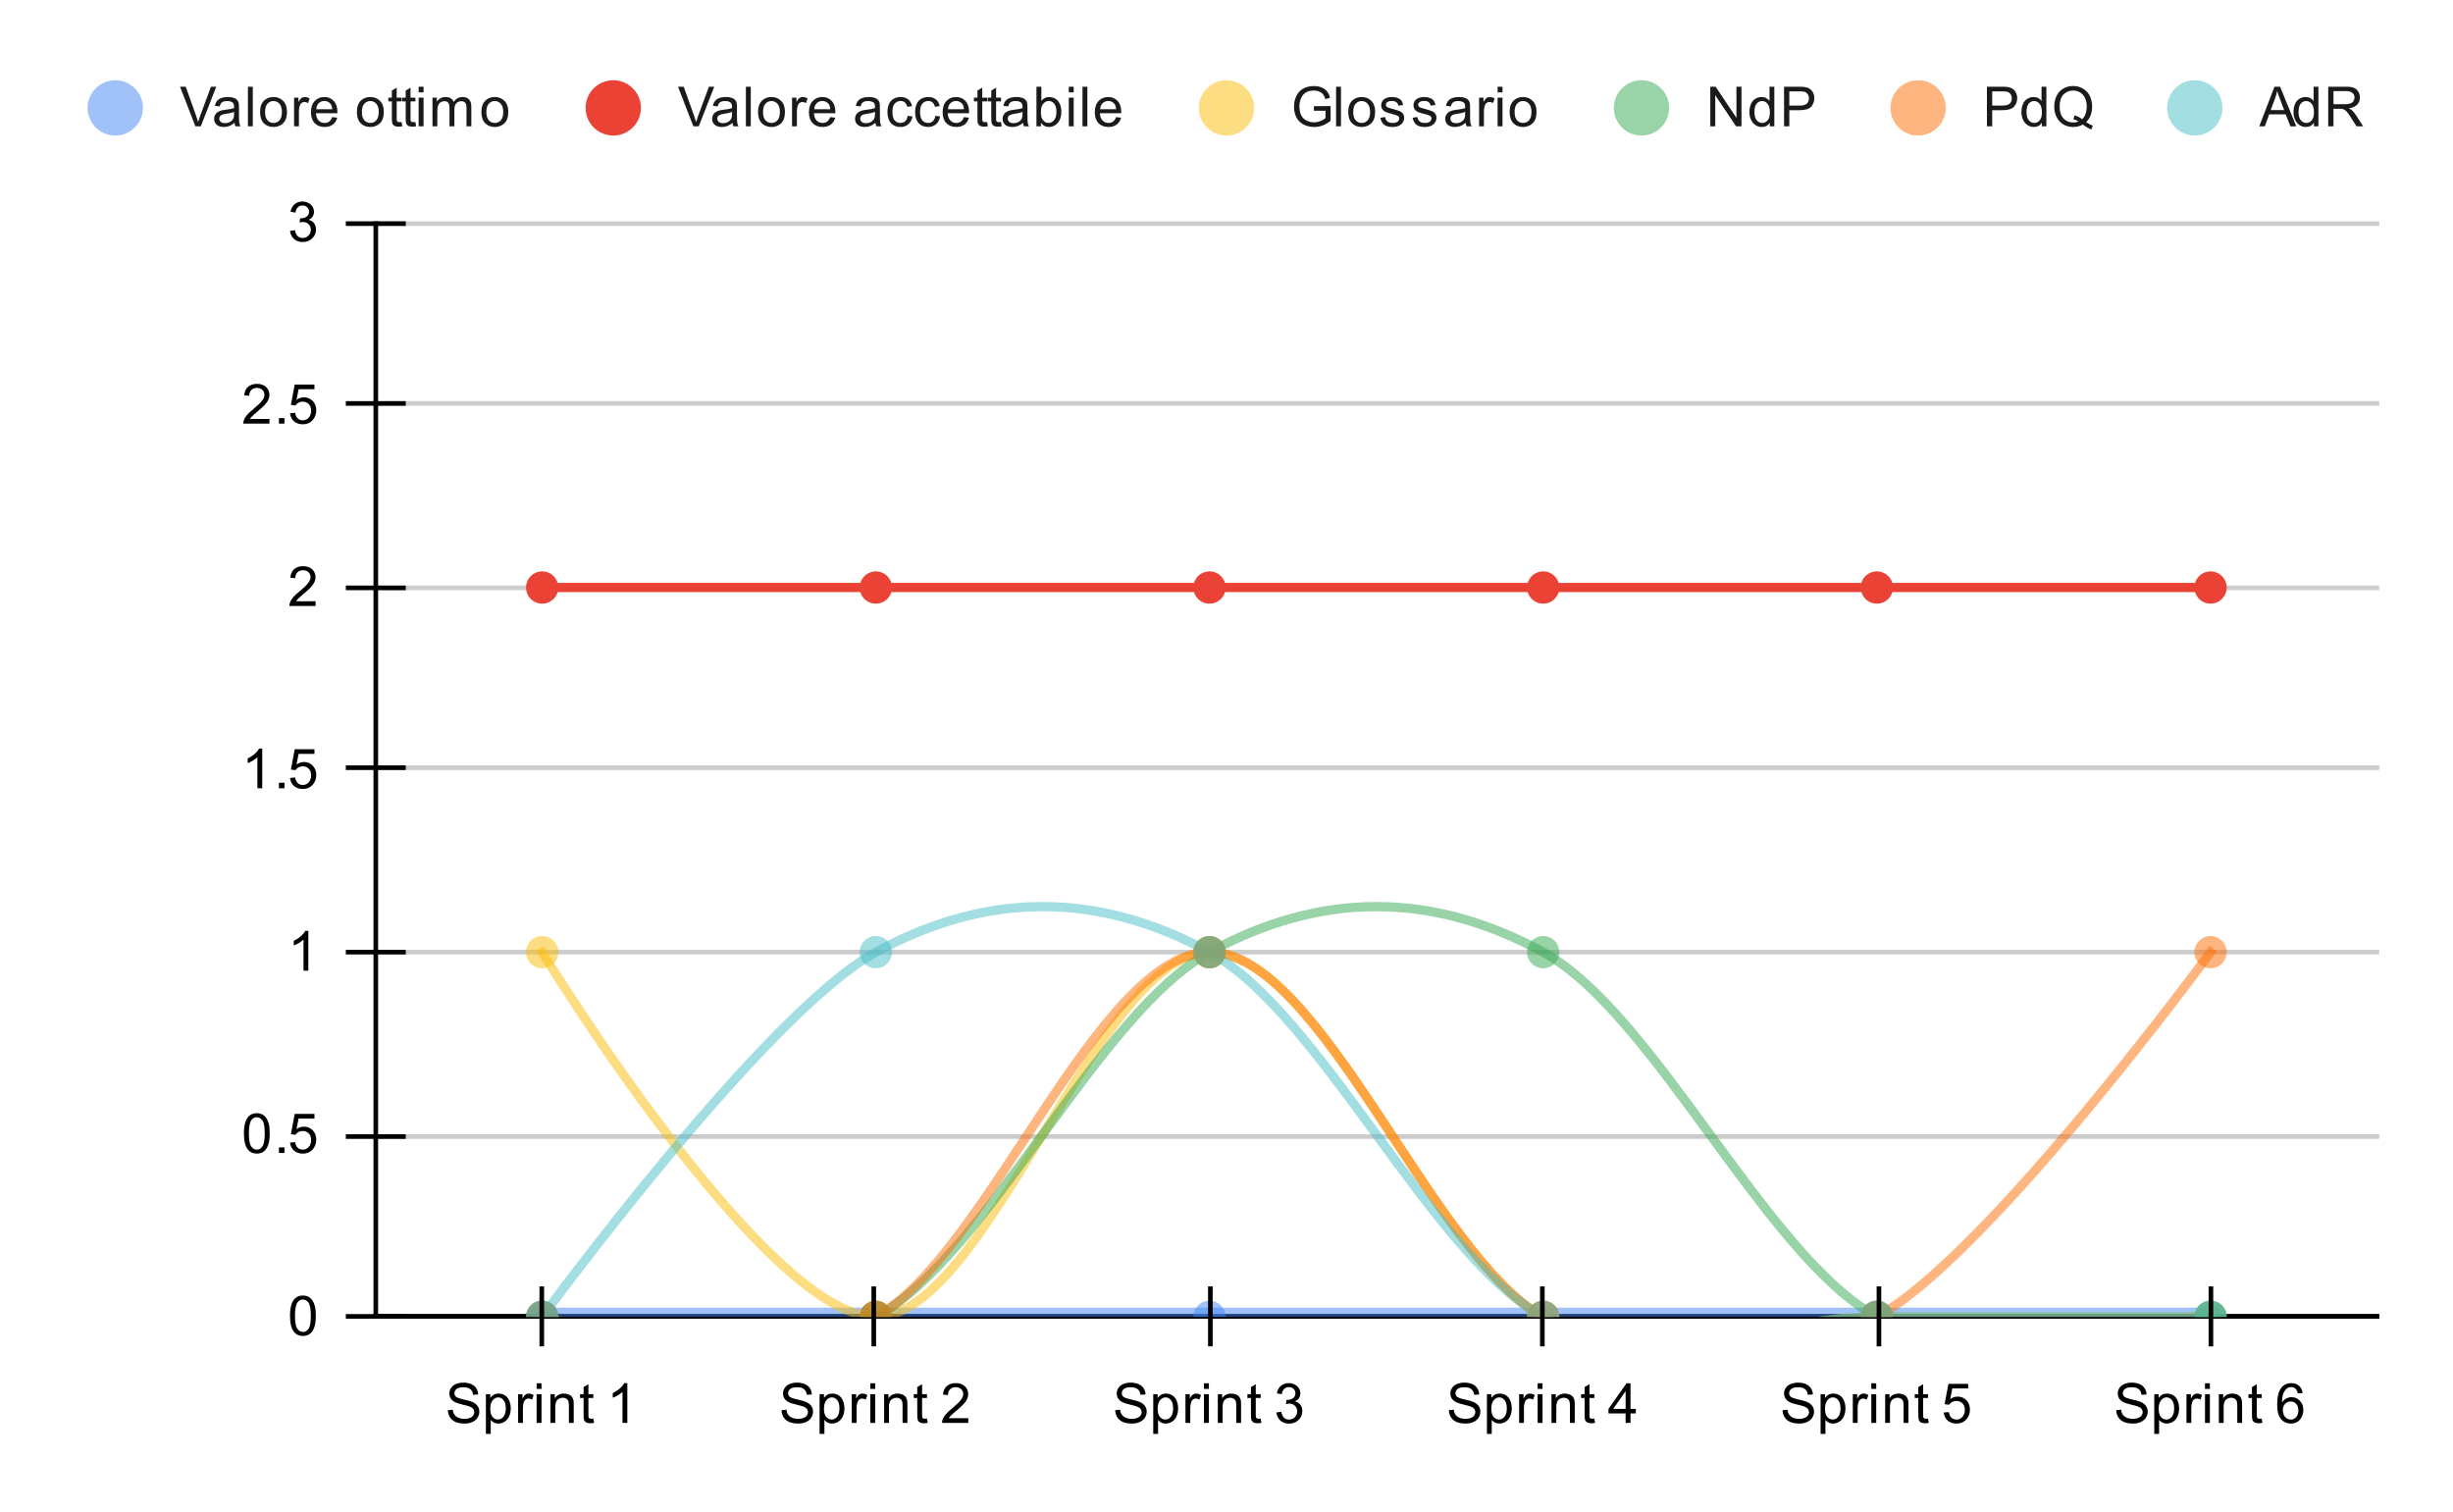 <svg version="1.1" viewBox="0.0 0.0 532.0 328.0" fill="none" stroke="none" stroke-linecap="square" stroke-miterlimit="10" width="532" height="328" xmlns:xlink="http://www.w3.org/1999/xlink" xmlns="http://www.w3.org/2000/svg"><path fill="#ffffff" d="M0 0L532.0 0L532.0 328.0L0 328.0L0 0Z" fill-rule="nonzero"/><path stroke="#333333" stroke-width="1.0" stroke-linecap="butt" d="M81.5 285.5L515.5 285.5" fill-rule="nonzero"/><path stroke="#cccccc" stroke-width="1.0" stroke-linecap="butt" d="M81.5 246.5L515.5 246.5" fill-rule="nonzero"/><path stroke="#cccccc" stroke-width="1.0" stroke-linecap="butt" d="M81.5 206.5L515.5 206.5" fill-rule="nonzero"/><path stroke="#cccccc" stroke-width="1.0" stroke-linecap="butt" d="M81.5 166.5L515.5 166.5" fill-rule="nonzero"/><path stroke="#cccccc" stroke-width="1.0" stroke-linecap="butt" d="M81.5 127.5L515.5 127.5" fill-rule="nonzero"/><path stroke="#cccccc" stroke-width="1.0" stroke-linecap="butt" d="M81.5 87.5L515.5 87.5" fill-rule="nonzero"/><path stroke="#cccccc" stroke-width="1.0" stroke-linecap="butt" d="M81.5 48.5L515.5 48.5" fill-rule="nonzero"/><path stroke="#000000" stroke-width="1.0" stroke-linecap="butt" d="M515.5 285.5L81.5 285.5" fill-rule="nonzero"/><path stroke="#000000" stroke-width="1.0" stroke-linecap="butt" d="M81.5 285.5L81.5 48.5" fill-rule="nonzero"/><clipPath id="id_0"><path d="M81.4 48.333L515.6 48.333L515.6 285.6L81.4 285.6L81.4 48.333Z" clip-rule="nonzero"/></clipPath><path stroke="#4285f4" stroke-width="4.0" stroke-linecap="butt" stroke-opacity="0.502" clip-path="url(#id_0)" d="M117.583 285.6C117.583 285.6 165.828 285.6 189.95 285.6C214.072 285.6 238.194 285.6 262.317 285.6C286.439 285.6 310.561 285.6 334.683 285.6C358.806 285.6 382.928 285.6 407.05 285.6C431.172 285.6 479.417 285.6 479.417 285.6" fill-rule="nonzero"/><path stroke="#ea4335" stroke-width="2.0" stroke-linecap="butt" clip-path="url(#id_0)" d="M117.583 127.422C117.583 127.422 165.828 127.422 189.95 127.422C214.072 127.422 238.194 127.422 262.317 127.422C286.439 127.422 310.561 127.422 334.683 127.422C358.806 127.422 382.928 127.422 407.05 127.422C431.172 127.422 479.417 127.422 479.417 127.422" fill-rule="nonzero"/><path stroke="#fbbc04" stroke-width="2.0" stroke-linecap="butt" stroke-opacity="0.502" clip-path="url(#id_0)" d="M117.583 206.511C117.583 206.511 165.828 285.6 189.95 285.6C214.072 285.6 238.194 206.511 262.317 206.511C286.439 206.511 310.561 272.419 334.683 285.6C358.806 298.781 382.928 285.6 407.05 285.6C431.172 285.6 479.417 285.6 479.417 285.6" fill-rule="nonzero"/><path stroke="#34a853" stroke-width="2.0" stroke-linecap="butt" stroke-opacity="0.502" clip-path="url(#id_0)" d="M117.583 285.6C117.583 285.6 165.828 298.781 189.95 285.6C214.072 272.419 238.194 219.693 262.317 206.511C286.439 193.33 310.561 193.33 334.683 206.511C358.806 219.693 382.928 272.419 407.05 285.6C431.172 298.781 479.417 285.6 479.417 285.6" fill-rule="nonzero"/><path stroke="#ff6d01" stroke-width="2.0" stroke-linecap="butt" stroke-opacity="0.502" clip-path="url(#id_0)" d="M117.583 285.6C117.583 285.6 165.828 298.781 189.95 285.6C214.072 272.419 238.194 206.511 262.317 206.511C286.439 206.511 310.561 272.419 334.683 285.6C358.806 298.781 382.928 298.781 407.05 285.6C431.172 272.419 479.417 206.511 479.417 206.511" fill-rule="nonzero"/><path stroke="#46bdc6" stroke-width="2.0" stroke-linecap="butt" stroke-opacity="0.502" clip-path="url(#id_0)" d="M117.583 285.6C117.583 285.6 165.828 219.693 189.95 206.511C214.072 193.33 238.194 193.33 262.317 206.511C286.439 219.693 310.561 272.419 334.683 285.6C358.806 298.781 382.928 285.6 407.05 285.6C431.172 285.6 479.417 285.6 479.417 285.6" fill-rule="nonzero"/><path fill="#4285f4" fill-opacity="0.502" clip-path="url(#id_0)" d="M121.083 285.6C121.083 287.533 119.516 289.1 117.583 289.1C115.65 289.1 114.083 287.533 114.083 285.6C114.083 283.667 115.65 282.1 117.583 282.1C119.516 282.1 121.083 283.667 121.083 285.6Z" fill-rule="nonzero"/><path fill="#4285f4" fill-opacity="0.502" clip-path="url(#id_0)" d="M193.45 285.6C193.45 287.533 191.883 289.1 189.95 289.1C188.017 289.1 186.45 287.533 186.45 285.6C186.45 283.667 188.017 282.1 189.95 282.1C191.883 282.1 193.45 283.667 193.45 285.6Z" fill-rule="nonzero"/><path fill="#4285f4" fill-opacity="0.502" clip-path="url(#id_0)" d="M265.817 285.6C265.817 287.533 264.25 289.1 262.317 289.1C260.384 289.1 258.817 287.533 258.817 285.6C258.817 283.667 260.384 282.1 262.317 282.1C264.25 282.1 265.817 283.667 265.817 285.6Z" fill-rule="nonzero"/><path fill="#4285f4" fill-opacity="0.502" clip-path="url(#id_0)" d="M338.183 285.6C338.183 287.533 336.616 289.1 334.683 289.1C332.75 289.1 331.183 287.533 331.183 285.6C331.183 283.667 332.75 282.1 334.683 282.1C336.616 282.1 338.183 283.667 338.183 285.6Z" fill-rule="nonzero"/><path fill="#4285f4" fill-opacity="0.502" clip-path="url(#id_0)" d="M410.55 285.6C410.55 287.533 408.983 289.1 407.05 289.1C405.117 289.1 403.55 287.533 403.55 285.6C403.55 283.667 405.117 282.1 407.05 282.1C408.983 282.1 410.55 283.667 410.55 285.6Z" fill-rule="nonzero"/><path fill="#4285f4" fill-opacity="0.502" clip-path="url(#id_0)" d="M482.917 285.6C482.917 287.533 481.35 289.1 479.417 289.1C477.484 289.1 475.917 287.533 475.917 285.6C475.917 283.667 477.484 282.1 479.417 282.1C481.35 282.1 482.917 283.667 482.917 285.6Z" fill-rule="nonzero"/><path fill="#ea4335" clip-path="url(#id_0)" d="M121.083 127.422C121.083 129.355 119.516 130.922 117.583 130.922C115.65 130.922 114.083 129.355 114.083 127.422C114.083 125.489 115.65 123.922 117.583 123.922C119.516 123.922 121.083 125.489 121.083 127.422Z" fill-rule="nonzero"/><path fill="#ea4335" clip-path="url(#id_0)" d="M193.45 127.422C193.45 129.355 191.883 130.922 189.95 130.922C188.017 130.922 186.45 129.355 186.45 127.422C186.45 125.489 188.017 123.922 189.95 123.922C191.883 123.922 193.45 125.489 193.45 127.422Z" fill-rule="nonzero"/><path fill="#ea4335" clip-path="url(#id_0)" d="M265.817 127.422C265.817 129.355 264.25 130.922 262.317 130.922C260.384 130.922 258.817 129.355 258.817 127.422C258.817 125.489 260.384 123.922 262.317 123.922C264.25 123.922 265.817 125.489 265.817 127.422Z" fill-rule="nonzero"/><path fill="#ea4335" clip-path="url(#id_0)" d="M338.183 127.422C338.183 129.355 336.616 130.922 334.683 130.922C332.75 130.922 331.183 129.355 331.183 127.422C331.183 125.489 332.75 123.922 334.683 123.922C336.616 123.922 338.183 125.489 338.183 127.422Z" fill-rule="nonzero"/><path fill="#ea4335" clip-path="url(#id_0)" d="M410.55 127.422C410.55 129.355 408.983 130.922 407.05 130.922C405.117 130.922 403.55 129.355 403.55 127.422C403.55 125.489 405.117 123.922 407.05 123.922C408.983 123.922 410.55 125.489 410.55 127.422Z" fill-rule="nonzero"/><path fill="#ea4335" clip-path="url(#id_0)" d="M482.917 127.422C482.917 129.355 481.35 130.922 479.417 130.922C477.484 130.922 475.917 129.355 475.917 127.422C475.917 125.489 477.484 123.922 479.417 123.922C481.35 123.922 482.917 125.489 482.917 127.422Z" fill-rule="nonzero"/><path fill="#fbbc04" fill-opacity="0.502" clip-path="url(#id_0)" d="M121.083 206.511C121.083 208.444 119.516 210.011 117.583 210.011C115.65 210.011 114.083 208.444 114.083 206.511C114.083 204.578 115.65 203.011 117.583 203.011C119.516 203.011 121.083 204.578 121.083 206.511Z" fill-rule="nonzero"/><path fill="#fbbc04" fill-opacity="0.502" clip-path="url(#id_0)" d="M193.45 285.6C193.45 287.533 191.883 289.1 189.95 289.1C188.017 289.1 186.45 287.533 186.45 285.6C186.45 283.667 188.017 282.1 189.95 282.1C191.883 282.1 193.45 283.667 193.45 285.6Z" fill-rule="nonzero"/><path fill="#fbbc04" fill-opacity="0.502" clip-path="url(#id_0)" d="M265.817 206.511C265.817 208.444 264.25 210.011 262.317 210.011C260.384 210.011 258.817 208.444 258.817 206.511C258.817 204.578 260.384 203.011 262.317 203.011C264.25 203.011 265.817 204.578 265.817 206.511Z" fill-rule="nonzero"/><path fill="#fbbc04" fill-opacity="0.502" clip-path="url(#id_0)" d="M338.183 285.6C338.183 287.533 336.616 289.1 334.683 289.1C332.75 289.1 331.183 287.533 331.183 285.6C331.183 283.667 332.75 282.1 334.683 282.1C336.616 282.1 338.183 283.667 338.183 285.6Z" fill-rule="nonzero"/><path fill="#fbbc04" fill-opacity="0.502" clip-path="url(#id_0)" d="M410.55 285.6C410.55 287.533 408.983 289.1 407.05 289.1C405.117 289.1 403.55 287.533 403.55 285.6C403.55 283.667 405.117 282.1 407.05 282.1C408.983 282.1 410.55 283.667 410.55 285.6Z" fill-rule="nonzero"/><path fill="#fbbc04" fill-opacity="0.502" clip-path="url(#id_0)" d="M482.917 285.6C482.917 287.533 481.35 289.1 479.417 289.1C477.484 289.1 475.917 287.533 475.917 285.6C475.917 283.667 477.484 282.1 479.417 282.1C481.35 282.1 482.917 283.667 482.917 285.6Z" fill-rule="nonzero"/><path fill="#34a853" fill-opacity="0.502" clip-path="url(#id_0)" d="M121.083 285.6C121.083 287.533 119.516 289.1 117.583 289.1C115.65 289.1 114.083 287.533 114.083 285.6C114.083 283.667 115.65 282.1 117.583 282.1C119.516 282.1 121.083 283.667 121.083 285.6Z" fill-rule="nonzero"/><path fill="#34a853" fill-opacity="0.502" clip-path="url(#id_0)" d="M193.45 285.6C193.45 287.533 191.883 289.1 189.95 289.1C188.017 289.1 186.45 287.533 186.45 285.6C186.45 283.667 188.017 282.1 189.95 282.1C191.883 282.1 193.45 283.667 193.45 285.6Z" fill-rule="nonzero"/><path fill="#34a853" fill-opacity="0.502" clip-path="url(#id_0)" d="M265.817 206.511C265.817 208.444 264.25 210.011 262.317 210.011C260.384 210.011 258.817 208.444 258.817 206.511C258.817 204.578 260.384 203.011 262.317 203.011C264.25 203.011 265.817 204.578 265.817 206.511Z" fill-rule="nonzero"/><path fill="#34a853" fill-opacity="0.502" clip-path="url(#id_0)" d="M338.183 206.511C338.183 208.444 336.616 210.011 334.683 210.011C332.75 210.011 331.183 208.444 331.183 206.511C331.183 204.578 332.75 203.011 334.683 203.011C336.616 203.011 338.183 204.578 338.183 206.511Z" fill-rule="nonzero"/><path fill="#34a853" fill-opacity="0.502" clip-path="url(#id_0)" d="M410.55 285.6C410.55 287.533 408.983 289.1 407.05 289.1C405.117 289.1 403.55 287.533 403.55 285.6C403.55 283.667 405.117 282.1 407.05 282.1C408.983 282.1 410.55 283.667 410.55 285.6Z" fill-rule="nonzero"/><path fill="#34a853" fill-opacity="0.502" clip-path="url(#id_0)" d="M482.917 285.6C482.917 287.533 481.35 289.1 479.417 289.1C477.484 289.1 475.917 287.533 475.917 285.6C475.917 283.667 477.484 282.1 479.417 282.1C481.35 282.1 482.917 283.667 482.917 285.6Z" fill-rule="nonzero"/><path fill="#ff6d01" fill-opacity="0.502" clip-path="url(#id_0)" d="M121.083 285.6C121.083 287.533 119.516 289.1 117.583 289.1C115.65 289.1 114.083 287.533 114.083 285.6C114.083 283.667 115.65 282.1 117.583 282.1C119.516 282.1 121.083 283.667 121.083 285.6Z" fill-rule="nonzero"/><path fill="#ff6d01" fill-opacity="0.502" clip-path="url(#id_0)" d="M193.45 285.6C193.45 287.533 191.883 289.1 189.95 289.1C188.017 289.1 186.45 287.533 186.45 285.6C186.45 283.667 188.017 282.1 189.95 282.1C191.883 282.1 193.45 283.667 193.45 285.6Z" fill-rule="nonzero"/><path fill="#ff6d01" fill-opacity="0.502" clip-path="url(#id_0)" d="M265.817 206.511C265.817 208.444 264.25 210.011 262.317 210.011C260.384 210.011 258.817 208.444 258.817 206.511C258.817 204.578 260.384 203.011 262.317 203.011C264.25 203.011 265.817 204.578 265.817 206.511Z" fill-rule="nonzero"/><path fill="#ff6d01" fill-opacity="0.502" clip-path="url(#id_0)" d="M338.183 285.6C338.183 287.533 336.616 289.1 334.683 289.1C332.75 289.1 331.183 287.533 331.183 285.6C331.183 283.667 332.75 282.1 334.683 282.1C336.616 282.1 338.183 283.667 338.183 285.6Z" fill-rule="nonzero"/><path fill="#ff6d01" fill-opacity="0.502" clip-path="url(#id_0)" d="M410.55 285.6C410.55 287.533 408.983 289.1 407.05 289.1C405.117 289.1 403.55 287.533 403.55 285.6C403.55 283.667 405.117 282.1 407.05 282.1C408.983 282.1 410.55 283.667 410.55 285.6Z" fill-rule="nonzero"/><path fill="#ff6d01" fill-opacity="0.502" clip-path="url(#id_0)" d="M482.917 206.511C482.917 208.444 481.35 210.011 479.417 210.011C477.484 210.011 475.917 208.444 475.917 206.511C475.917 204.578 477.484 203.011 479.417 203.011C481.35 203.011 482.917 204.578 482.917 206.511Z" fill-rule="nonzero"/><path fill="#46bdc6" fill-opacity="0.502" clip-path="url(#id_0)" d="M121.083 285.6C121.083 287.533 119.516 289.1 117.583 289.1C115.65 289.1 114.083 287.533 114.083 285.6C114.083 283.667 115.65 282.1 117.583 282.1C119.516 282.1 121.083 283.667 121.083 285.6Z" fill-rule="nonzero"/><path fill="#46bdc6" fill-opacity="0.502" clip-path="url(#id_0)" d="M193.45 206.511C193.45 208.444 191.883 210.011 189.95 210.011C188.017 210.011 186.45 208.444 186.45 206.511C186.45 204.578 188.017 203.011 189.95 203.011C191.883 203.011 193.45 204.578 193.45 206.511Z" fill-rule="nonzero"/><path fill="#46bdc6" fill-opacity="0.502" clip-path="url(#id_0)" d="M265.817 206.511C265.817 208.444 264.25 210.011 262.317 210.011C260.384 210.011 258.817 208.444 258.817 206.511C258.817 204.578 260.384 203.011 262.317 203.011C264.25 203.011 265.817 204.578 265.817 206.511Z" fill-rule="nonzero"/><path fill="#46bdc6" fill-opacity="0.502" clip-path="url(#id_0)" d="M338.183 285.6C338.183 287.533 336.616 289.1 334.683 289.1C332.75 289.1 331.183 287.533 331.183 285.6C331.183 283.667 332.75 282.1 334.683 282.1C336.616 282.1 338.183 283.667 338.183 285.6Z" fill-rule="nonzero"/><path fill="#46bdc6" fill-opacity="0.502" clip-path="url(#id_0)" d="M410.55 285.6C410.55 287.533 408.983 289.1 407.05 289.1C405.117 289.1 403.55 287.533 403.55 285.6C403.55 283.667 405.117 282.1 407.05 282.1C408.983 282.1 410.55 283.667 410.55 285.6Z" fill-rule="nonzero"/><path fill="#46bdc6" fill-opacity="0.502" clip-path="url(#id_0)" d="M482.917 285.6C482.917 287.533 481.35 289.1 479.417 289.1C477.484 289.1 475.917 287.533 475.917 285.6C475.917 283.667 477.484 282.1 479.417 282.1C481.35 282.1 482.917 283.667 482.917 285.6Z" fill-rule="nonzero"/><path stroke="#000000" stroke-width="1.0" stroke-linecap="butt" d="M117.5 291.5L117.5 279.5" fill-rule="nonzero"/><path stroke="#000000" stroke-width="1.0" stroke-linecap="butt" d="M189.5 291.5L189.5 279.5" fill-rule="nonzero"/><path stroke="#000000" stroke-width="1.0" stroke-linecap="butt" d="M262.5 291.5L262.5 279.5" fill-rule="nonzero"/><path stroke="#000000" stroke-width="1.0" stroke-linecap="butt" d="M334.5 291.5L334.5 279.5" fill-rule="nonzero"/><path stroke="#000000" stroke-width="1.0" stroke-linecap="butt" d="M407.5 291.5L407.5 279.5" fill-rule="nonzero"/><path stroke="#000000" stroke-width="1.0" stroke-linecap="butt" d="M479.5 291.5L479.5 279.5" fill-rule="nonzero"/><path stroke="#000000" stroke-width="1.0" stroke-linecap="butt" d="M75.5 285.5L87.5 285.5" fill-rule="nonzero"/><path stroke="#000000" stroke-width="1.0" stroke-linecap="butt" d="M75.5 246.5L87.5 246.5" fill-rule="nonzero"/><path stroke="#000000" stroke-width="1.0" stroke-linecap="butt" d="M75.5 206.5L87.5 206.5" fill-rule="nonzero"/><path stroke="#000000" stroke-width="1.0" stroke-linecap="butt" d="M75.5 166.5L87.5 166.5" fill-rule="nonzero"/><path stroke="#000000" stroke-width="1.0" stroke-linecap="butt" d="M75.5 127.5L87.5 127.5" fill-rule="nonzero"/><path stroke="#000000" stroke-width="1.0" stroke-linecap="butt" d="M75.5 87.5L87.5 87.5" fill-rule="nonzero"/><path stroke="#000000" stroke-width="1.0" stroke-linecap="butt" d="M75.5 48.5L87.5 48.5" fill-rule="nonzero"/><path fill="#000000" d="M62.9 285.366Q62.9 283.834 63.212 282.913Q63.525 281.975 64.134 281.475Q64.759 280.975 65.697 280.975Q66.384 280.975 66.9 281.256Q67.431 281.538 67.775 282.069Q68.119 282.584 68.306 283.334Q68.494 284.084 68.494 285.366Q68.494 286.881 68.181 287.803Q67.884 288.725 67.259 289.241Q66.65 289.741 65.697 289.741Q64.463 289.741 63.744 288.85Q62.9 287.788 62.9 285.366ZM63.978 285.366Q63.978 287.475 64.478 288.178Q64.978 288.881 65.697 288.881Q66.431 288.881 66.916 288.178Q67.416 287.475 67.416 285.366Q67.416 283.241 66.916 282.553Q66.431 281.85 65.681 281.85Q64.963 281.85 64.525 282.459Q63.978 283.241 63.978 285.366Z" fill-rule="nonzero"/><path fill="#000000" d="M52.9 245.821Q52.9 244.29 53.212 243.368Q53.525 242.431 54.134 241.931Q54.759 241.431 55.697 241.431Q56.384 241.431 56.9 241.712Q57.431 241.993 57.775 242.524Q58.119 243.04 58.306 243.79Q58.494 244.54 58.494 245.821Q58.494 247.337 58.181 248.259Q57.884 249.181 57.259 249.696Q56.65 250.196 55.697 250.196Q54.462 250.196 53.744 249.306Q52.9 248.243 52.9 245.821ZM53.978 245.821Q53.978 247.931 54.478 248.634Q54.978 249.337 55.697 249.337Q56.431 249.337 56.916 248.634Q57.416 247.931 57.416 245.821Q57.416 243.696 56.916 243.009Q56.431 242.306 55.681 242.306Q54.962 242.306 54.525 242.915Q53.978 243.696 53.978 245.821ZM60.494 250.056L60.494 248.852L61.697 248.852L61.697 250.056L60.494 250.056ZM62.9 247.806L64.009 247.712Q64.134 248.524 64.572 248.931Q65.025 249.337 65.666 249.337Q66.416 249.337 66.947 248.759Q67.478 248.181 67.478 247.243Q67.478 246.337 66.963 245.821Q66.463 245.29 65.634 245.29Q65.134 245.29 64.713 245.524Q64.306 245.759 64.072 246.118L63.087 245.993L63.916 241.587L68.197 241.587L68.197 242.587L64.759 242.587L64.306 244.899Q65.072 244.352 65.916 244.352Q67.041 244.352 67.806 245.134Q68.588 245.915 68.588 247.149Q68.588 248.306 67.916 249.165Q67.088 250.196 65.666 250.196Q64.494 250.196 63.744 249.54Q63.009 248.884 62.9 247.806Z" fill-rule="nonzero"/><path fill="#000000" d="M66.869 210.511L65.822 210.511L65.822 203.792Q65.431 204.152 64.806 204.527Q64.197 204.886 63.712 205.058L63.712 204.042Q64.588 203.62 65.244 203.042Q65.916 202.449 66.197 201.886L66.869 201.886L66.869 210.511Z" fill-rule="nonzero"/><path fill="#000000" d="M56.869 170.967L55.822 170.967L55.822 164.248Q55.431 164.607 54.806 164.982Q54.197 165.342 53.712 165.514L53.712 164.498Q54.587 164.076 55.244 163.498Q55.916 162.904 56.197 162.342L56.869 162.342L56.869 170.967ZM60.494 170.967L60.494 169.764L61.697 169.764L61.697 170.967L60.494 170.967ZM62.9 168.717L64.009 168.623Q64.134 169.435 64.572 169.842Q65.025 170.248 65.666 170.248Q66.416 170.248 66.947 169.67Q67.478 169.092 67.478 168.154Q67.478 167.248 66.963 166.732Q66.463 166.201 65.634 166.201Q65.134 166.201 64.713 166.435Q64.306 166.67 64.072 167.029L63.087 166.904L63.916 162.498L68.197 162.498L68.197 163.498L64.759 163.498L64.306 165.81Q65.072 165.264 65.916 165.264Q67.041 165.264 67.806 166.045Q68.588 166.826 68.588 168.06Q68.588 169.217 67.916 170.076Q67.088 171.107 65.666 171.107Q64.494 171.107 63.744 170.451Q63.009 169.795 62.9 168.717Z" fill-rule="nonzero"/><path fill="#000000" d="M68.447 130.407L68.447 131.422L62.759 131.422Q62.759 131.047 62.884 130.688Q63.103 130.11 63.572 129.547Q64.056 128.985 64.963 128.25Q66.369 127.094 66.853 126.422Q67.353 125.75 67.353 125.157Q67.353 124.532 66.9 124.11Q66.447 123.672 65.728 123.672Q64.963 123.672 64.509 124.125Q64.056 124.578 64.041 125.391L62.962 125.282Q63.072 124.063 63.791 123.438Q64.525 122.797 65.759 122.797Q66.994 122.797 67.713 123.485Q68.431 124.172 68.431 125.188Q68.431 125.703 68.213 126.203Q68.009 126.688 67.509 127.25Q67.025 127.797 65.9 128.75Q64.947 129.547 64.666 129.844Q64.4 130.125 64.228 130.407L68.447 130.407Z" fill-rule="nonzero"/><path fill="#000000" d="M58.447 90.862L58.447 91.878L52.759 91.878Q52.759 91.503 52.884 91.143Q53.103 90.565 53.572 90.003Q54.056 89.44 54.962 88.706Q56.369 87.55 56.853 86.878Q57.353 86.206 57.353 85.612Q57.353 84.987 56.9 84.565Q56.447 84.128 55.728 84.128Q54.962 84.128 54.509 84.581Q54.056 85.034 54.041 85.847L52.962 85.737Q53.072 84.518 53.791 83.893Q54.525 83.253 55.759 83.253Q56.994 83.253 57.712 83.94Q58.431 84.628 58.431 85.643Q58.431 86.159 58.212 86.659Q58.009 87.143 57.509 87.706Q57.025 88.253 55.9 89.206Q54.947 90.003 54.666 90.3Q54.4 90.581 54.228 90.862L58.447 90.862ZM60.494 91.878L60.494 90.675L61.697 90.675L61.697 91.878L60.494 91.878ZM62.9 89.628L64.009 89.534Q64.134 90.347 64.572 90.753Q65.025 91.159 65.666 91.159Q66.416 91.159 66.947 90.581Q67.478 90.003 67.478 89.065Q67.478 88.159 66.963 87.643Q66.463 87.112 65.634 87.112Q65.134 87.112 64.713 87.347Q64.306 87.581 64.072 87.94L63.087 87.815L63.916 83.409L68.197 83.409L68.197 84.409L64.759 84.409L64.306 86.722Q65.072 86.175 65.916 86.175Q67.041 86.175 67.806 86.956Q68.588 87.737 68.588 88.972Q68.588 90.128 67.916 90.987Q67.088 92.018 65.666 92.018Q64.494 92.018 63.744 91.362Q63.009 90.706 62.9 89.628Z" fill-rule="nonzero"/><path fill="#000000" d="M62.9 50.068L63.962 49.927Q64.134 50.818 64.572 51.224Q65.009 51.615 65.634 51.615Q66.384 51.615 66.9 51.099Q67.416 50.583 67.416 49.818Q67.416 49.099 66.931 48.63Q66.463 48.146 65.728 48.146Q65.431 48.146 64.978 48.271L65.103 47.333Q65.213 47.349 65.275 47.349Q65.947 47.349 66.478 47.005Q67.025 46.646 67.025 45.911Q67.025 45.333 66.634 44.958Q66.244 44.568 65.619 44.568Q65.009 44.568 64.588 44.958Q64.181 45.349 64.072 46.115L63.009 45.927Q63.197 44.88 63.884 44.302Q64.572 43.708 65.588 43.708Q66.291 43.708 66.884 44.021Q67.478 44.318 67.791 44.833Q68.103 45.349 68.103 45.943Q68.103 46.49 67.806 46.958Q67.509 47.411 66.931 47.677Q67.681 47.849 68.103 48.411Q68.525 48.958 68.525 49.802Q68.525 50.927 67.697 51.708Q66.884 52.49 65.634 52.49Q64.509 52.49 63.759 51.818Q63.009 51.13 62.9 50.068Z" fill-rule="nonzero"/><path fill="#000000" d="M97.13 305.834L98.193 305.741Q98.271 306.397 98.552 306.803Q98.833 307.209 99.411 307.475Q100.005 307.725 100.74 307.725Q101.38 307.725 101.88 307.538Q102.38 307.334 102.615 307.006Q102.865 306.663 102.865 306.272Q102.865 305.866 102.63 305.569Q102.396 305.256 101.865 305.053Q101.505 304.913 100.318 304.631Q99.146 304.35 98.677 304.1Q98.052 303.772 97.755 303.303Q97.458 302.819 97.458 302.225Q97.458 301.584 97.818 301.022Q98.193 300.444 98.896 300.163Q99.615 299.866 100.474 299.866Q101.427 299.866 102.161 300.178Q102.896 300.475 103.286 301.084Q103.677 301.678 103.708 302.428L102.615 302.506Q102.521 301.694 102.005 301.288Q101.505 300.866 100.521 300.866Q99.49 300.866 99.021 301.241Q98.552 301.616 98.552 302.147Q98.552 302.616 98.88 302.913Q99.208 303.209 100.583 303.522Q101.974 303.834 102.49 304.069Q103.24 304.428 103.599 304.959Q103.958 305.475 103.958 306.178Q103.958 306.866 103.568 307.475Q103.177 308.069 102.443 308.413Q101.708 308.741 100.786 308.741Q99.615 308.741 98.818 308.413Q98.036 308.069 97.583 307.381Q97.146 306.694 97.13 305.834ZM105.38 310.991L105.38 302.381L106.333 302.381L106.333 303.178Q106.677 302.709 107.099 302.475Q107.536 302.241 108.146 302.241Q108.943 302.241 109.552 302.647Q110.161 303.053 110.458 303.803Q110.771 304.553 110.771 305.444Q110.771 306.397 110.427 307.163Q110.099 307.928 109.443 308.334Q108.786 308.741 108.068 308.741Q107.536 308.741 107.115 308.522Q106.693 308.288 106.427 307.959L106.427 310.991L105.38 310.991ZM106.333 305.522Q106.333 306.725 106.818 307.303Q107.302 307.866 107.99 307.866Q108.693 307.866 109.193 307.272Q109.693 306.678 109.693 305.428Q109.693 304.241 109.208 303.663Q108.724 303.069 108.036 303.069Q107.365 303.069 106.849 303.694Q106.333 304.319 106.333 305.522ZM112.365 308.6L112.365 302.381L113.318 302.381L113.318 303.319Q113.677 302.663 113.974 302.459Q114.286 302.241 114.661 302.241Q115.193 302.241 115.74 302.569L115.38 303.553Q114.99 303.319 114.615 303.319Q114.255 303.319 113.974 303.538Q113.708 303.741 113.599 304.116Q113.411 304.678 113.411 305.334L113.411 308.6L112.365 308.6ZM116.38 301.225L116.38 300.006L117.443 300.006L117.443 301.225L116.38 301.225ZM116.38 308.6L116.38 302.381L117.443 302.381L117.443 308.6L116.38 308.6ZM119.38 308.6L119.38 302.381L120.318 302.381L120.318 303.256Q121.005 302.241 122.302 302.241Q122.865 302.241 123.333 302.444Q123.818 302.647 124.052 302.975Q124.286 303.303 124.38 303.741Q124.427 304.038 124.427 304.772L124.427 308.6L123.38 308.6L123.38 304.819Q123.38 304.163 123.255 303.85Q123.13 303.538 122.818 303.35Q122.505 303.147 122.083 303.147Q121.411 303.147 120.911 303.584Q120.427 304.006 120.427 305.194L120.427 308.6L119.38 308.6ZM128.677 307.663L128.833 308.584Q128.38 308.678 128.036 308.678Q127.458 308.678 127.146 308.506Q126.833 308.319 126.693 308.022Q126.568 307.725 126.568 306.772L126.568 303.194L125.802 303.194L125.802 302.381L126.568 302.381L126.568 300.834L127.615 300.209L127.615 302.381L128.677 302.381L128.677 303.194L127.615 303.194L127.615 306.834Q127.615 307.288 127.661 307.413Q127.724 307.538 127.849 307.616Q127.974 307.694 128.208 307.694Q128.396 307.694 128.677 307.663ZM136.052 308.6L135.005 308.6L135.005 301.881Q134.615 302.241 133.99 302.616Q133.38 302.975 132.896 303.147L132.896 302.131Q133.771 301.709 134.427 301.131Q135.099 300.538 135.38 299.975L136.052 299.975L136.052 308.6Z" fill-rule="nonzero"/><path fill="#000000" d="M169.497 305.834L170.559 305.741Q170.637 306.397 170.919 306.803Q171.2 307.209 171.778 307.475Q172.372 307.725 173.106 307.725Q173.747 307.725 174.247 307.538Q174.747 307.334 174.981 307.006Q175.231 306.663 175.231 306.272Q175.231 305.866 174.997 305.569Q174.762 305.256 174.231 305.053Q173.872 304.913 172.684 304.631Q171.512 304.35 171.044 304.1Q170.419 303.772 170.122 303.303Q169.825 302.819 169.825 302.225Q169.825 301.584 170.184 301.022Q170.559 300.444 171.262 300.163Q171.981 299.866 172.841 299.866Q173.794 299.866 174.528 300.178Q175.262 300.475 175.653 301.084Q176.044 301.678 176.075 302.428L174.981 302.506Q174.887 301.694 174.372 301.288Q173.872 300.866 172.887 300.866Q171.856 300.866 171.387 301.241Q170.919 301.616 170.919 302.147Q170.919 302.616 171.247 302.913Q171.575 303.209 172.95 303.522Q174.341 303.834 174.856 304.069Q175.606 304.428 175.966 304.959Q176.325 305.475 176.325 306.178Q176.325 306.866 175.934 307.475Q175.544 308.069 174.809 308.413Q174.075 308.741 173.153 308.741Q171.981 308.741 171.184 308.413Q170.403 308.069 169.95 307.381Q169.512 306.694 169.497 305.834ZM177.747 310.991L177.747 302.381L178.7 302.381L178.7 303.178Q179.044 302.709 179.466 302.475Q179.903 302.241 180.512 302.241Q181.309 302.241 181.919 302.647Q182.528 303.053 182.825 303.803Q183.137 304.553 183.137 305.444Q183.137 306.397 182.794 307.163Q182.466 307.928 181.809 308.334Q181.153 308.741 180.434 308.741Q179.903 308.741 179.481 308.522Q179.059 308.288 178.794 307.959L178.794 310.991L177.747 310.991ZM178.7 305.522Q178.7 306.725 179.184 307.303Q179.669 307.866 180.356 307.866Q181.059 307.866 181.559 307.272Q182.059 306.678 182.059 305.428Q182.059 304.241 181.575 303.663Q181.091 303.069 180.403 303.069Q179.731 303.069 179.216 303.694Q178.7 304.319 178.7 305.522ZM184.731 308.6L184.731 302.381L185.684 302.381L185.684 303.319Q186.044 302.663 186.341 302.459Q186.653 302.241 187.028 302.241Q187.559 302.241 188.106 302.569L187.747 303.553Q187.356 303.319 186.981 303.319Q186.622 303.319 186.341 303.538Q186.075 303.741 185.966 304.116Q185.778 304.678 185.778 305.334L185.778 308.6L184.731 308.6ZM188.747 301.225L188.747 300.006L189.809 300.006L189.809 301.225L188.747 301.225ZM188.747 308.6L188.747 302.381L189.809 302.381L189.809 308.6L188.747 308.6ZM191.747 308.6L191.747 302.381L192.684 302.381L192.684 303.256Q193.372 302.241 194.669 302.241Q195.231 302.241 195.7 302.444Q196.184 302.647 196.419 302.975Q196.653 303.303 196.747 303.741Q196.794 304.038 196.794 304.772L196.794 308.6L195.747 308.6L195.747 304.819Q195.747 304.163 195.622 303.85Q195.497 303.538 195.184 303.35Q194.872 303.147 194.45 303.147Q193.778 303.147 193.278 303.584Q192.794 304.006 192.794 305.194L192.794 308.6L191.747 308.6ZM201.044 307.663L201.2 308.584Q200.747 308.678 200.403 308.678Q199.825 308.678 199.512 308.506Q199.2 308.319 199.059 308.022Q198.934 307.725 198.934 306.772L198.934 303.194L198.169 303.194L198.169 302.381L198.934 302.381L198.934 300.834L199.981 300.209L199.981 302.381L201.044 302.381L201.044 303.194L199.981 303.194L199.981 306.834Q199.981 307.288 200.028 307.413Q200.091 307.538 200.216 307.616Q200.341 307.694 200.575 307.694Q200.762 307.694 201.044 307.663ZM209.997 307.584L209.997 308.6L204.309 308.6Q204.309 308.225 204.434 307.866Q204.653 307.288 205.122 306.725Q205.606 306.163 206.512 305.428Q207.919 304.272 208.403 303.6Q208.903 302.928 208.903 302.334Q208.903 301.709 208.45 301.288Q207.997 300.85 207.278 300.85Q206.512 300.85 206.059 301.303Q205.606 301.756 205.591 302.569L204.512 302.459Q204.622 301.241 205.341 300.616Q206.075 299.975 207.309 299.975Q208.544 299.975 209.262 300.663Q209.981 301.35 209.981 302.366Q209.981 302.881 209.762 303.381Q209.559 303.866 209.059 304.428Q208.575 304.975 207.45 305.928Q206.497 306.725 206.216 307.022Q205.95 307.303 205.778 307.584L209.997 307.584Z" fill-rule="nonzero"/><path fill="#000000" d="M241.864 305.834L242.926 305.741Q243.004 306.397 243.285 306.803Q243.567 307.209 244.145 307.475Q244.739 307.725 245.473 307.725Q246.114 307.725 246.614 307.538Q247.114 307.334 247.348 307.006Q247.598 306.663 247.598 306.272Q247.598 305.866 247.364 305.569Q247.129 305.256 246.598 305.053Q246.239 304.913 245.051 304.631Q243.879 304.35 243.41 304.1Q242.785 303.772 242.489 303.303Q242.192 302.819 242.192 302.225Q242.192 301.584 242.551 301.022Q242.926 300.444 243.629 300.163Q244.348 299.866 245.207 299.866Q246.16 299.866 246.895 300.178Q247.629 300.475 248.02 301.084Q248.41 301.678 248.442 302.428L247.348 302.506Q247.254 301.694 246.739 301.288Q246.239 300.866 245.254 300.866Q244.223 300.866 243.754 301.241Q243.285 301.616 243.285 302.147Q243.285 302.616 243.614 302.913Q243.942 303.209 245.317 303.522Q246.707 303.834 247.223 304.069Q247.973 304.428 248.332 304.959Q248.692 305.475 248.692 306.178Q248.692 306.866 248.301 307.475Q247.91 308.069 247.176 308.413Q246.442 308.741 245.52 308.741Q244.348 308.741 243.551 308.413Q242.77 308.069 242.317 307.381Q241.879 306.694 241.864 305.834ZM250.114 310.991L250.114 302.381L251.067 302.381L251.067 303.178Q251.41 302.709 251.832 302.475Q252.27 302.241 252.879 302.241Q253.676 302.241 254.285 302.647Q254.895 303.053 255.192 303.803Q255.504 304.553 255.504 305.444Q255.504 306.397 255.16 307.163Q254.832 307.928 254.176 308.334Q253.52 308.741 252.801 308.741Q252.27 308.741 251.848 308.522Q251.426 308.288 251.16 307.959L251.16 310.991L250.114 310.991ZM251.067 305.522Q251.067 306.725 251.551 307.303Q252.035 307.866 252.723 307.866Q253.426 307.866 253.926 307.272Q254.426 306.678 254.426 305.428Q254.426 304.241 253.942 303.663Q253.457 303.069 252.77 303.069Q252.098 303.069 251.582 303.694Q251.067 304.319 251.067 305.522ZM257.098 308.6L257.098 302.381L258.051 302.381L258.051 303.319Q258.41 302.663 258.707 302.459Q259.02 302.241 259.395 302.241Q259.926 302.241 260.473 302.569L260.114 303.553Q259.723 303.319 259.348 303.319Q258.989 303.319 258.707 303.538Q258.442 303.741 258.332 304.116Q258.145 304.678 258.145 305.334L258.145 308.6L257.098 308.6ZM261.114 301.225L261.114 300.006L262.176 300.006L262.176 301.225L261.114 301.225ZM261.114 308.6L261.114 302.381L262.176 302.381L262.176 308.6L261.114 308.6ZM264.114 308.6L264.114 302.381L265.051 302.381L265.051 303.256Q265.739 302.241 267.035 302.241Q267.598 302.241 268.067 302.444Q268.551 302.647 268.785 302.975Q269.02 303.303 269.114 303.741Q269.16 304.038 269.16 304.772L269.16 308.6L268.114 308.6L268.114 304.819Q268.114 304.163 267.989 303.85Q267.864 303.538 267.551 303.35Q267.239 303.147 266.817 303.147Q266.145 303.147 265.645 303.584Q265.16 304.006 265.16 305.194L265.16 308.6L264.114 308.6ZM273.41 307.663L273.567 308.584Q273.114 308.678 272.77 308.678Q272.192 308.678 271.879 308.506Q271.567 308.319 271.426 308.022Q271.301 307.725 271.301 306.772L271.301 303.194L270.535 303.194L270.535 302.381L271.301 302.381L271.301 300.834L272.348 300.209L272.348 302.381L273.41 302.381L273.41 303.194L272.348 303.194L272.348 306.834Q272.348 307.288 272.395 307.413Q272.457 307.538 272.582 307.616Q272.707 307.694 272.942 307.694Q273.129 307.694 273.41 307.663ZM276.817 306.334L277.879 306.194Q278.051 307.084 278.489 307.491Q278.926 307.881 279.551 307.881Q280.301 307.881 280.817 307.366Q281.332 306.85 281.332 306.084Q281.332 305.366 280.848 304.897Q280.379 304.413 279.645 304.413Q279.348 304.413 278.895 304.538L279.02 303.6Q279.129 303.616 279.192 303.616Q279.864 303.616 280.395 303.272Q280.942 302.913 280.942 302.178Q280.942 301.6 280.551 301.225Q280.16 300.834 279.535 300.834Q278.926 300.834 278.504 301.225Q278.098 301.616 277.989 302.381L276.926 302.194Q277.114 301.147 277.801 300.569Q278.489 299.975 279.504 299.975Q280.207 299.975 280.801 300.288Q281.395 300.584 281.707 301.1Q282.02 301.616 282.02 302.209Q282.02 302.756 281.723 303.225Q281.426 303.678 280.848 303.944Q281.598 304.116 282.02 304.678Q282.442 305.225 282.442 306.069Q282.442 307.194 281.614 307.975Q280.801 308.756 279.551 308.756Q278.426 308.756 277.676 308.084Q276.926 307.397 276.817 306.334Z" fill-rule="nonzero"/><path fill="#000000" d="M314.23 305.834L315.293 305.741Q315.371 306.397 315.652 306.803Q315.933 307.209 316.511 307.475Q317.105 307.725 317.84 307.725Q318.48 307.725 318.98 307.538Q319.48 307.334 319.715 307.006Q319.965 306.663 319.965 306.272Q319.965 305.866 319.73 305.569Q319.496 305.256 318.965 305.053Q318.605 304.913 317.418 304.631Q316.246 304.35 315.777 304.1Q315.152 303.772 314.855 303.303Q314.558 302.819 314.558 302.225Q314.558 301.584 314.918 301.022Q315.293 300.444 315.996 300.163Q316.715 299.866 317.574 299.866Q318.527 299.866 319.261 300.178Q319.996 300.475 320.386 301.084Q320.777 301.678 320.808 302.428L319.715 302.506Q319.621 301.694 319.105 301.288Q318.605 300.866 317.621 300.866Q316.59 300.866 316.121 301.241Q315.652 301.616 315.652 302.147Q315.652 302.616 315.98 302.913Q316.308 303.209 317.683 303.522Q319.074 303.834 319.59 304.069Q320.34 304.428 320.699 304.959Q321.058 305.475 321.058 306.178Q321.058 306.866 320.668 307.475Q320.277 308.069 319.543 308.413Q318.808 308.741 317.886 308.741Q316.715 308.741 315.918 308.413Q315.136 308.069 314.683 307.381Q314.246 306.694 314.23 305.834ZM322.48 310.991L322.48 302.381L323.433 302.381L323.433 303.178Q323.777 302.709 324.199 302.475Q324.636 302.241 325.246 302.241Q326.043 302.241 326.652 302.647Q327.261 303.053 327.558 303.803Q327.871 304.553 327.871 305.444Q327.871 306.397 327.527 307.163Q327.199 307.928 326.543 308.334Q325.886 308.741 325.168 308.741Q324.636 308.741 324.215 308.522Q323.793 308.288 323.527 307.959L323.527 310.991L322.48 310.991ZM323.433 305.522Q323.433 306.725 323.918 307.303Q324.402 307.866 325.09 307.866Q325.793 307.866 326.293 307.272Q326.793 306.678 326.793 305.428Q326.793 304.241 326.308 303.663Q325.824 303.069 325.136 303.069Q324.465 303.069 323.949 303.694Q323.433 304.319 323.433 305.522ZM329.465 308.6L329.465 302.381L330.418 302.381L330.418 303.319Q330.777 302.663 331.074 302.459Q331.386 302.241 331.761 302.241Q332.293 302.241 332.84 302.569L332.48 303.553Q332.09 303.319 331.715 303.319Q331.355 303.319 331.074 303.538Q330.808 303.741 330.699 304.116Q330.511 304.678 330.511 305.334L330.511 308.6L329.465 308.6ZM333.48 301.225L333.48 300.006L334.543 300.006L334.543 301.225L333.48 301.225ZM333.48 308.6L333.48 302.381L334.543 302.381L334.543 308.6L333.48 308.6ZM336.48 308.6L336.48 302.381L337.418 302.381L337.418 303.256Q338.105 302.241 339.402 302.241Q339.965 302.241 340.433 302.444Q340.918 302.647 341.152 302.975Q341.386 303.303 341.48 303.741Q341.527 304.038 341.527 304.772L341.527 308.6L340.48 308.6L340.48 304.819Q340.48 304.163 340.355 303.85Q340.23 303.538 339.918 303.35Q339.605 303.147 339.183 303.147Q338.511 303.147 338.011 303.584Q337.527 304.006 337.527 305.194L337.527 308.6L336.48 308.6ZM345.777 307.663L345.933 308.584Q345.48 308.678 345.136 308.678Q344.558 308.678 344.246 308.506Q343.933 308.319 343.793 308.022Q343.668 307.725 343.668 306.772L343.668 303.194L342.902 303.194L342.902 302.381L343.668 302.381L343.668 300.834L344.715 300.209L344.715 302.381L345.777 302.381L345.777 303.194L344.715 303.194L344.715 306.834Q344.715 307.288 344.761 307.413Q344.824 307.538 344.949 307.616Q345.074 307.694 345.308 307.694Q345.496 307.694 345.777 307.663ZM352.558 308.6L352.558 306.538L348.84 306.538L348.84 305.569L352.761 300.006L353.621 300.006L353.621 305.569L354.777 305.569L354.777 306.538L353.621 306.538L353.621 308.6L352.558 308.6ZM352.558 305.569L352.558 301.709L349.871 305.569L352.558 305.569Z" fill-rule="nonzero"/><path fill="#000000" d="M386.597 305.834L387.659 305.741Q387.738 306.397 388.019 306.803Q388.3 307.209 388.878 307.475Q389.472 307.725 390.206 307.725Q390.847 307.725 391.347 307.538Q391.847 307.334 392.081 307.006Q392.331 306.663 392.331 306.272Q392.331 305.866 392.097 305.569Q391.863 305.256 391.331 305.053Q390.972 304.913 389.784 304.631Q388.613 304.35 388.144 304.1Q387.519 303.772 387.222 303.303Q386.925 302.819 386.925 302.225Q386.925 301.584 387.284 301.022Q387.659 300.444 388.363 300.163Q389.081 299.866 389.941 299.866Q390.894 299.866 391.628 300.178Q392.363 300.475 392.753 301.084Q393.144 301.678 393.175 302.428L392.081 302.506Q391.988 301.694 391.472 301.288Q390.972 300.866 389.988 300.866Q388.956 300.866 388.488 301.241Q388.019 301.616 388.019 302.147Q388.019 302.616 388.347 302.913Q388.675 303.209 390.05 303.522Q391.441 303.834 391.956 304.069Q392.706 304.428 393.066 304.959Q393.425 305.475 393.425 306.178Q393.425 306.866 393.034 307.475Q392.644 308.069 391.909 308.413Q391.175 308.741 390.253 308.741Q389.081 308.741 388.284 308.413Q387.503 308.069 387.05 307.381Q386.613 306.694 386.597 305.834ZM394.847 310.991L394.847 302.381L395.8 302.381L395.8 303.178Q396.144 302.709 396.566 302.475Q397.003 302.241 397.613 302.241Q398.409 302.241 399.019 302.647Q399.628 303.053 399.925 303.803Q400.238 304.553 400.238 305.444Q400.238 306.397 399.894 307.163Q399.566 307.928 398.909 308.334Q398.253 308.741 397.534 308.741Q397.003 308.741 396.581 308.522Q396.159 308.288 395.894 307.959L395.894 310.991L394.847 310.991ZM395.8 305.522Q395.8 306.725 396.284 307.303Q396.769 307.866 397.456 307.866Q398.159 307.866 398.659 307.272Q399.159 306.678 399.159 305.428Q399.159 304.241 398.675 303.663Q398.191 303.069 397.503 303.069Q396.831 303.069 396.316 303.694Q395.8 304.319 395.8 305.522ZM401.831 308.6L401.831 302.381L402.784 302.381L402.784 303.319Q403.144 302.663 403.441 302.459Q403.753 302.241 404.128 302.241Q404.659 302.241 405.206 302.569L404.847 303.553Q404.456 303.319 404.081 303.319Q403.722 303.319 403.441 303.538Q403.175 303.741 403.066 304.116Q402.878 304.678 402.878 305.334L402.878 308.6L401.831 308.6ZM405.847 301.225L405.847 300.006L406.909 300.006L406.909 301.225L405.847 301.225ZM405.847 308.6L405.847 302.381L406.909 302.381L406.909 308.6L405.847 308.6ZM408.847 308.6L408.847 302.381L409.784 302.381L409.784 303.256Q410.472 302.241 411.769 302.241Q412.331 302.241 412.8 302.444Q413.284 302.647 413.519 302.975Q413.753 303.303 413.847 303.741Q413.894 304.038 413.894 304.772L413.894 308.6L412.847 308.6L412.847 304.819Q412.847 304.163 412.722 303.85Q412.597 303.538 412.284 303.35Q411.972 303.147 411.55 303.147Q410.878 303.147 410.378 303.584Q409.894 304.006 409.894 305.194L409.894 308.6L408.847 308.6ZM418.144 307.663L418.3 308.584Q417.847 308.678 417.503 308.678Q416.925 308.678 416.613 308.506Q416.3 308.319 416.159 308.022Q416.034 307.725 416.034 306.772L416.034 303.194L415.269 303.194L415.269 302.381L416.034 302.381L416.034 300.834L417.081 300.209L417.081 302.381L418.144 302.381L418.144 303.194L417.081 303.194L417.081 306.834Q417.081 307.288 417.128 307.413Q417.191 307.538 417.316 307.616Q417.441 307.694 417.675 307.694Q417.863 307.694 418.144 307.663ZM421.55 306.35L422.659 306.256Q422.784 307.069 423.222 307.475Q423.675 307.881 424.316 307.881Q425.066 307.881 425.597 307.303Q426.128 306.725 426.128 305.788Q426.128 304.881 425.613 304.366Q425.113 303.834 424.284 303.834Q423.784 303.834 423.363 304.069Q422.956 304.303 422.722 304.663L421.738 304.538L422.566 300.131L426.847 300.131L426.847 301.131L423.409 301.131L422.956 303.444Q423.722 302.897 424.566 302.897Q425.691 302.897 426.456 303.678Q427.238 304.459 427.238 305.694Q427.238 306.85 426.566 307.709Q425.738 308.741 424.316 308.741Q423.144 308.741 422.394 308.084Q421.659 307.428 421.55 306.35Z" fill-rule="nonzero"/><path fill="#000000" d="M458.964 305.834L460.026 305.741Q460.104 306.397 460.385 306.803Q460.667 307.209 461.245 307.475Q461.839 307.725 462.573 307.725Q463.214 307.725 463.714 307.538Q464.214 307.334 464.448 307.006Q464.698 306.663 464.698 306.272Q464.698 305.866 464.464 305.569Q464.229 305.256 463.698 305.053Q463.339 304.913 462.151 304.631Q460.979 304.35 460.51 304.1Q459.885 303.772 459.589 303.303Q459.292 302.819 459.292 302.225Q459.292 301.584 459.651 301.022Q460.026 300.444 460.729 300.163Q461.448 299.866 462.307 299.866Q463.26 299.866 463.995 300.178Q464.729 300.475 465.12 301.084Q465.51 301.678 465.542 302.428L464.448 302.506Q464.354 301.694 463.839 301.288Q463.339 300.866 462.354 300.866Q461.323 300.866 460.854 301.241Q460.385 301.616 460.385 302.147Q460.385 302.616 460.714 302.913Q461.042 303.209 462.417 303.522Q463.807 303.834 464.323 304.069Q465.073 304.428 465.432 304.959Q465.792 305.475 465.792 306.178Q465.792 306.866 465.401 307.475Q465.01 308.069 464.276 308.413Q463.542 308.741 462.62 308.741Q461.448 308.741 460.651 308.413Q459.87 308.069 459.417 307.381Q458.979 306.694 458.964 305.834ZM467.214 310.991L467.214 302.381L468.167 302.381L468.167 303.178Q468.51 302.709 468.932 302.475Q469.37 302.241 469.979 302.241Q470.776 302.241 471.385 302.647Q471.995 303.053 472.292 303.803Q472.604 304.553 472.604 305.444Q472.604 306.397 472.26 307.163Q471.932 307.928 471.276 308.334Q470.62 308.741 469.901 308.741Q469.37 308.741 468.948 308.522Q468.526 308.288 468.26 307.959L468.26 310.991L467.214 310.991ZM468.167 305.522Q468.167 306.725 468.651 307.303Q469.135 307.866 469.823 307.866Q470.526 307.866 471.026 307.272Q471.526 306.678 471.526 305.428Q471.526 304.241 471.042 303.663Q470.557 303.069 469.87 303.069Q469.198 303.069 468.682 303.694Q468.167 304.319 468.167 305.522ZM474.198 308.6L474.198 302.381L475.151 302.381L475.151 303.319Q475.51 302.663 475.807 302.459Q476.12 302.241 476.495 302.241Q477.026 302.241 477.573 302.569L477.214 303.553Q476.823 303.319 476.448 303.319Q476.089 303.319 475.807 303.538Q475.542 303.741 475.432 304.116Q475.245 304.678 475.245 305.334L475.245 308.6L474.198 308.6ZM478.214 301.225L478.214 300.006L479.276 300.006L479.276 301.225L478.214 301.225ZM478.214 308.6L478.214 302.381L479.276 302.381L479.276 308.6L478.214 308.6ZM481.214 308.6L481.214 302.381L482.151 302.381L482.151 303.256Q482.839 302.241 484.135 302.241Q484.698 302.241 485.167 302.444Q485.651 302.647 485.885 302.975Q486.12 303.303 486.214 303.741Q486.26 304.038 486.26 304.772L486.26 308.6L485.214 308.6L485.214 304.819Q485.214 304.163 485.089 303.85Q484.964 303.538 484.651 303.35Q484.339 303.147 483.917 303.147Q483.245 303.147 482.745 303.584Q482.26 304.006 482.26 305.194L482.26 308.6L481.214 308.6ZM490.51 307.663L490.667 308.584Q490.214 308.678 489.87 308.678Q489.292 308.678 488.979 308.506Q488.667 308.319 488.526 308.022Q488.401 307.725 488.401 306.772L488.401 303.194L487.635 303.194L487.635 302.381L488.401 302.381L488.401 300.834L489.448 300.209L489.448 302.381L490.51 302.381L490.51 303.194L489.448 303.194L489.448 306.834Q489.448 307.288 489.495 307.413Q489.557 307.538 489.682 307.616Q489.807 307.694 490.042 307.694Q490.229 307.694 490.51 307.663ZM499.385 302.116L498.339 302.194Q498.198 301.569 497.948 301.288Q497.51 300.834 496.885 300.834Q496.385 300.834 495.995 301.116Q495.51 301.491 495.214 302.194Q494.932 302.881 494.917 304.163Q495.292 303.584 495.839 303.303Q496.401 303.022 497.01 303.022Q498.057 303.022 498.792 303.803Q499.542 304.584 499.542 305.803Q499.542 306.616 499.182 307.319Q498.839 308.006 498.229 308.381Q497.62 308.741 496.854 308.741Q495.526 308.741 494.698 307.772Q493.87 306.803 493.87 304.584Q493.87 302.084 494.792 300.959Q495.589 299.975 496.948 299.975Q497.964 299.975 498.604 300.553Q499.26 301.116 499.385 302.116ZM495.089 305.819Q495.089 306.366 495.307 306.866Q495.542 307.35 495.948 307.616Q496.37 307.881 496.839 307.881Q497.495 307.881 497.979 307.35Q498.464 306.803 498.464 305.881Q498.464 304.991 497.979 304.475Q497.51 303.959 496.792 303.959Q496.073 303.959 495.573 304.475Q495.089 304.991 495.089 305.819Z" fill-rule="nonzero"/><path fill="#4285f4" fill-opacity="0.502" d="M31.0 23.4C31.0 26.714 28.314 29.4 25.0 29.4C21.686 29.4 19.0 26.714 19.0 23.4C19.0 20.086 21.686 17.4 25.0 17.4C28.314 17.4 31.0 20.086 31.0 23.4Z" fill-rule="nonzero"/><path fill="#1a1a1a" d="M42.375 27.4L39.047 18.806L40.281 18.806L42.516 25.056Q42.781 25.806 42.969 26.462Q43.172 25.759 43.438 25.056L45.75 18.806L46.906 18.806L43.547 27.4L42.375 27.4ZM50.859 26.634Q50.266 27.134 49.719 27.337Q49.188 27.541 48.562 27.541Q47.531 27.541 46.984 27.041Q46.438 26.541 46.438 25.759Q46.438 25.306 46.641 24.931Q46.844 24.541 47.188 24.322Q47.531 24.087 47.953 23.978Q48.25 23.884 48.891 23.806Q50.156 23.666 50.766 23.447Q50.766 23.228 50.766 23.181Q50.766 22.525 50.469 22.259Q50.062 21.916 49.266 21.916Q48.531 21.916 48.172 22.181Q47.812 22.431 47.641 23.087L46.609 22.947Q46.75 22.291 47.078 21.884Q47.406 21.478 48.016 21.259Q48.625 21.041 49.422 21.041Q50.219 21.041 50.719 21.228Q51.219 21.416 51.453 21.697Q51.688 21.978 51.781 22.416Q51.828 22.681 51.828 23.384L51.828 24.791Q51.828 26.259 51.891 26.65Q51.969 27.041 52.172 27.4L51.062 27.4Q50.906 27.072 50.859 26.634ZM50.766 24.275Q50.188 24.509 49.047 24.681Q48.391 24.775 48.125 24.9Q47.859 25.009 47.703 25.228Q47.562 25.447 47.562 25.728Q47.562 26.15 47.875 26.431Q48.203 26.712 48.812 26.712Q49.422 26.712 49.891 26.447Q50.375 26.181 50.594 25.712Q50.766 25.353 50.766 24.666L50.766 24.275ZM53.766 27.4L53.766 18.806L54.828 18.806L54.828 27.4L53.766 27.4ZM56.406 24.291Q56.406 22.556 57.359 21.728Q58.156 21.041 59.312 21.041Q60.594 21.041 61.406 21.884Q62.234 22.712 62.234 24.197Q62.234 25.4 61.875 26.087Q61.516 26.775 60.812 27.166Q60.125 27.541 59.312 27.541Q58.016 27.541 57.203 26.712Q56.406 25.869 56.406 24.291ZM57.484 24.291Q57.484 25.478 58.0 26.072Q58.531 26.666 59.312 26.666Q60.109 26.666 60.625 26.072Q61.141 25.478 61.141 24.259Q61.141 23.103 60.609 22.509Q60.094 21.916 59.312 21.916Q58.531 21.916 58.0 22.509Q57.484 23.087 57.484 24.291ZM63.781 27.4L63.781 21.181L64.734 21.181L64.734 22.119Q65.094 21.462 65.391 21.259Q65.703 21.041 66.078 21.041Q66.609 21.041 67.156 21.369L66.797 22.353Q66.406 22.119 66.031 22.119Q65.672 22.119 65.391 22.337Q65.125 22.541 65.016 22.916Q64.828 23.478 64.828 24.134L64.828 27.4L63.781 27.4ZM72.047 25.4L73.141 25.525Q72.891 26.478 72.188 27.009Q71.484 27.541 70.406 27.541Q69.047 27.541 68.234 26.697Q67.438 25.853 67.438 24.337Q67.438 22.775 68.25 21.916Q69.062 21.041 70.344 21.041Q71.594 21.041 72.375 21.884Q73.172 22.728 73.172 24.275Q73.172 24.369 73.172 24.556L68.531 24.556Q68.594 25.587 69.109 26.134Q69.625 26.666 70.406 26.666Q70.984 26.666 71.391 26.369Q71.812 26.056 72.047 25.4ZM68.594 23.697L72.062 23.697Q72.0 22.9 71.672 22.509Q71.156 21.9 70.359 21.9Q69.625 21.9 69.125 22.384Q68.641 22.869 68.594 23.697ZM77.406 24.291Q77.406 22.556 78.359 21.728Q79.156 21.041 80.312 21.041Q81.594 21.041 82.406 21.884Q83.234 22.712 83.234 24.197Q83.234 25.4 82.875 26.087Q82.516 26.775 81.812 27.166Q81.125 27.541 80.312 27.541Q79.016 27.541 78.203 26.712Q77.406 25.869 77.406 24.291ZM78.484 24.291Q78.484 25.478 79.0 26.072Q79.531 26.666 80.312 26.666Q81.109 26.666 81.625 26.072Q82.141 25.478 82.141 24.259Q82.141 23.103 81.609 22.509Q81.094 21.916 80.312 21.916Q79.531 21.916 79.0 22.509Q78.484 23.087 78.484 24.291ZM87.094 26.462L87.25 27.384Q86.797 27.478 86.453 27.478Q85.875 27.478 85.562 27.306Q85.25 27.119 85.109 26.822Q84.984 26.525 84.984 25.572L84.984 21.994L84.219 21.994L84.219 21.181L84.984 21.181L84.984 19.634L86.031 19.009L86.031 21.181L87.094 21.181L87.094 21.994L86.031 21.994L86.031 25.634Q86.031 26.087 86.078 26.212Q86.141 26.337 86.266 26.416Q86.391 26.494 86.625 26.494Q86.812 26.494 87.094 26.462ZM90.094 26.462L90.25 27.384Q89.797 27.478 89.453 27.478Q88.875 27.478 88.562 27.306Q88.25 27.119 88.109 26.822Q87.984 26.525 87.984 25.572L87.984 21.994L87.219 21.994L87.219 21.181L87.984 21.181L87.984 19.634L89.031 19.009L89.031 21.181L90.094 21.181L90.094 21.994L89.031 21.994L89.031 25.634Q89.031 26.087 89.078 26.212Q89.141 26.337 89.266 26.416Q89.391 26.494 89.625 26.494Q89.812 26.494 90.094 26.462ZM90.797 20.025L90.797 18.806L91.859 18.806L91.859 20.025L90.797 20.025ZM90.797 27.4L90.797 21.181L91.859 21.181L91.859 27.4L90.797 27.4ZM93.797 27.4L93.797 21.181L94.734 21.181L94.734 22.056Q95.031 21.587 95.516 21.322Q96.0 21.041 96.625 21.041Q97.312 21.041 97.75 21.322Q98.203 21.603 98.375 22.119Q99.125 21.041 100.297 21.041Q101.234 21.041 101.719 21.556Q102.219 22.056 102.219 23.134L102.219 27.4L101.172 27.4L101.172 23.478Q101.172 22.853 101.062 22.572Q100.969 22.291 100.703 22.119Q100.438 21.947 100.062 21.947Q99.406 21.947 98.969 22.384Q98.547 22.822 98.547 23.791L98.547 27.4L97.484 27.4L97.484 23.353Q97.484 22.65 97.219 22.306Q96.969 21.947 96.391 21.947Q95.938 21.947 95.562 22.181Q95.188 22.416 95.016 22.869Q94.844 23.322 94.844 24.166L94.844 27.4L93.797 27.4ZM104.406 24.291Q104.406 22.556 105.359 21.728Q106.156 21.041 107.312 21.041Q108.594 21.041 109.406 21.884Q110.234 22.712 110.234 24.197Q110.234 25.4 109.875 26.087Q109.516 26.775 108.812 27.166Q108.125 27.541 107.312 27.541Q106.016 27.541 105.203 26.712Q104.406 25.869 104.406 24.291ZM105.484 24.291Q105.484 25.478 106.0 26.072Q106.531 26.666 107.312 26.666Q108.109 26.666 108.625 26.072Q109.141 25.478 109.141 24.259Q109.141 23.103 108.609 22.509Q108.094 21.916 107.312 21.916Q106.531 21.916 106.0 22.509Q105.484 23.087 105.484 24.291Z" fill-rule="nonzero"/><path fill="#ea4335" d="M139.0 23.4C139.0 26.714 136.314 29.4 133.0 29.4C129.686 29.4 127.0 26.714 127.0 23.4C127.0 20.086 129.686 17.4 133.0 17.4C136.314 17.4 139.0 20.086 139.0 23.4Z" fill-rule="nonzero"/><path fill="#1a1a1a" d="M150.375 27.4L147.047 18.806L148.281 18.806L150.516 25.056Q150.781 25.806 150.969 26.462Q151.172 25.759 151.438 25.056L153.75 18.806L154.906 18.806L151.547 27.4L150.375 27.4ZM158.859 26.634Q158.266 27.134 157.719 27.337Q157.188 27.541 156.562 27.541Q155.531 27.541 154.984 27.041Q154.438 26.541 154.438 25.759Q154.438 25.306 154.641 24.931Q154.844 24.541 155.188 24.322Q155.531 24.087 155.953 23.978Q156.25 23.884 156.891 23.806Q158.156 23.666 158.766 23.447Q158.766 23.228 158.766 23.181Q158.766 22.525 158.469 22.259Q158.062 21.916 157.266 21.916Q156.531 21.916 156.172 22.181Q155.812 22.431 155.641 23.087L154.609 22.947Q154.75 22.291 155.078 21.884Q155.406 21.478 156.016 21.259Q156.625 21.041 157.422 21.041Q158.219 21.041 158.719 21.228Q159.219 21.416 159.453 21.697Q159.688 21.978 159.781 22.416Q159.828 22.681 159.828 23.384L159.828 24.791Q159.828 26.259 159.891 26.65Q159.969 27.041 160.172 27.4L159.062 27.4Q158.906 27.072 158.859 26.634ZM158.766 24.275Q158.188 24.509 157.047 24.681Q156.391 24.775 156.125 24.9Q155.859 25.009 155.703 25.228Q155.562 25.447 155.562 25.728Q155.562 26.15 155.875 26.431Q156.203 26.712 156.812 26.712Q157.422 26.712 157.891 26.447Q158.375 26.181 158.594 25.712Q158.766 25.353 158.766 24.666L158.766 24.275ZM161.766 27.4L161.766 18.806L162.828 18.806L162.828 27.4L161.766 27.4ZM164.406 24.291Q164.406 22.556 165.359 21.728Q166.156 21.041 167.312 21.041Q168.594 21.041 169.406 21.884Q170.234 22.712 170.234 24.197Q170.234 25.4 169.875 26.087Q169.516 26.775 168.812 27.166Q168.125 27.541 167.312 27.541Q166.016 27.541 165.203 26.712Q164.406 25.869 164.406 24.291ZM165.484 24.291Q165.484 25.478 166.0 26.072Q166.531 26.666 167.312 26.666Q168.109 26.666 168.625 26.072Q169.141 25.478 169.141 24.259Q169.141 23.103 168.609 22.509Q168.094 21.916 167.312 21.916Q166.531 21.916 166.0 22.509Q165.484 23.087 165.484 24.291ZM171.781 27.4L171.781 21.181L172.734 21.181L172.734 22.119Q173.094 21.462 173.391 21.259Q173.703 21.041 174.078 21.041Q174.609 21.041 175.156 21.369L174.797 22.353Q174.406 22.119 174.031 22.119Q173.672 22.119 173.391 22.337Q173.125 22.541 173.016 22.916Q172.828 23.478 172.828 24.134L172.828 27.4L171.781 27.4ZM180.047 25.4L181.141 25.525Q180.891 26.478 180.188 27.009Q179.484 27.541 178.406 27.541Q177.047 27.541 176.234 26.697Q175.438 25.853 175.438 24.337Q175.438 22.775 176.25 21.916Q177.062 21.041 178.344 21.041Q179.594 21.041 180.375 21.884Q181.172 22.728 181.172 24.275Q181.172 24.369 181.172 24.556L176.531 24.556Q176.594 25.587 177.109 26.134Q177.625 26.666 178.406 26.666Q178.984 26.666 179.391 26.369Q179.812 26.056 180.047 25.4ZM176.594 23.697L180.062 23.697Q180.0 22.9 179.672 22.509Q179.156 21.9 178.359 21.9Q177.625 21.9 177.125 22.384Q176.641 22.869 176.594 23.697ZM189.859 26.634Q189.266 27.134 188.719 27.337Q188.188 27.541 187.562 27.541Q186.531 27.541 185.984 27.041Q185.438 26.541 185.438 25.759Q185.438 25.306 185.641 24.931Q185.844 24.541 186.188 24.322Q186.531 24.087 186.953 23.978Q187.25 23.884 187.891 23.806Q189.156 23.666 189.766 23.447Q189.766 23.228 189.766 23.181Q189.766 22.525 189.469 22.259Q189.062 21.916 188.266 21.916Q187.531 21.916 187.172 22.181Q186.812 22.431 186.641 23.087L185.609 22.947Q185.75 22.291 186.078 21.884Q186.406 21.478 187.016 21.259Q187.625 21.041 188.422 21.041Q189.219 21.041 189.719 21.228Q190.219 21.416 190.453 21.697Q190.688 21.978 190.781 22.416Q190.828 22.681 190.828 23.384L190.828 24.791Q190.828 26.259 190.891 26.65Q190.969 27.041 191.172 27.4L190.062 27.4Q189.906 27.072 189.859 26.634ZM189.766 24.275Q189.188 24.509 188.047 24.681Q187.391 24.775 187.125 24.9Q186.859 25.009 186.703 25.228Q186.562 25.447 186.562 25.728Q186.562 26.15 186.875 26.431Q187.203 26.712 187.812 26.712Q188.422 26.712 188.891 26.447Q189.375 26.181 189.594 25.712Q189.766 25.353 189.766 24.666L189.766 24.275ZM196.859 25.119L197.891 25.259Q197.719 26.322 197.016 26.931Q196.312 27.541 195.297 27.541Q194.016 27.541 193.234 26.712Q192.469 25.869 192.469 24.306Q192.469 23.306 192.797 22.556Q193.141 21.791 193.812 21.416Q194.5 21.041 195.312 21.041Q196.312 21.041 196.953 21.556Q197.609 22.056 197.797 23.009L196.766 23.166Q196.625 22.541 196.25 22.228Q195.875 21.9 195.344 21.9Q194.547 21.9 194.047 22.478Q193.547 23.041 193.547 24.275Q193.547 25.541 194.031 26.103Q194.516 26.666 195.281 26.666Q195.906 26.666 196.312 26.291Q196.734 25.916 196.859 25.119ZM202.859 25.119L203.891 25.259Q203.719 26.322 203.016 26.931Q202.312 27.541 201.297 27.541Q200.016 27.541 199.234 26.712Q198.469 25.869 198.469 24.306Q198.469 23.306 198.797 22.556Q199.141 21.791 199.812 21.416Q200.5 21.041 201.312 21.041Q202.312 21.041 202.953 21.556Q203.609 22.056 203.797 23.009L202.766 23.166Q202.625 22.541 202.25 22.228Q201.875 21.9 201.344 21.9Q200.547 21.9 200.047 22.478Q199.547 23.041 199.547 24.275Q199.547 25.541 200.031 26.103Q200.516 26.666 201.281 26.666Q201.906 26.666 202.312 26.291Q202.734 25.916 202.859 25.119ZM209.047 25.4L210.141 25.525Q209.891 26.478 209.188 27.009Q208.484 27.541 207.406 27.541Q206.047 27.541 205.234 26.697Q204.438 25.853 204.438 24.337Q204.438 22.775 205.25 21.916Q206.062 21.041 207.344 21.041Q208.594 21.041 209.375 21.884Q210.172 22.728 210.172 24.275Q210.172 24.369 210.172 24.556L205.531 24.556Q205.594 25.587 206.109 26.134Q206.625 26.666 207.406 26.666Q207.984 26.666 208.391 26.369Q208.812 26.056 209.047 25.4ZM205.594 23.697L209.062 23.697Q209.0 22.9 208.672 22.509Q208.156 21.9 207.359 21.9Q206.625 21.9 206.125 22.384Q205.641 22.869 205.594 23.697ZM214.094 26.462L214.25 27.384Q213.797 27.478 213.453 27.478Q212.875 27.478 212.562 27.306Q212.25 27.119 212.109 26.822Q211.984 26.525 211.984 25.572L211.984 21.994L211.219 21.994L211.219 21.181L211.984 21.181L211.984 19.634L213.031 19.009L213.031 21.181L214.094 21.181L214.094 21.994L213.031 21.994L213.031 25.634Q213.031 26.087 213.078 26.212Q213.141 26.337 213.266 26.416Q213.391 26.494 213.625 26.494Q213.812 26.494 214.094 26.462ZM217.094 26.462L217.25 27.384Q216.797 27.478 216.453 27.478Q215.875 27.478 215.562 27.306Q215.25 27.119 215.109 26.822Q214.984 26.525 214.984 25.572L214.984 21.994L214.219 21.994L214.219 21.181L214.984 21.181L214.984 19.634L216.031 19.009L216.031 21.181L217.094 21.181L217.094 21.994L216.031 21.994L216.031 25.634Q216.031 26.087 216.078 26.212Q216.141 26.337 216.266 26.416Q216.391 26.494 216.625 26.494Q216.812 26.494 217.094 26.462ZM221.859 26.634Q221.266 27.134 220.719 27.337Q220.188 27.541 219.562 27.541Q218.531 27.541 217.984 27.041Q217.438 26.541 217.438 25.759Q217.438 25.306 217.641 24.931Q217.844 24.541 218.188 24.322Q218.531 24.087 218.953 23.978Q219.25 23.884 219.891 23.806Q221.156 23.666 221.766 23.447Q221.766 23.228 221.766 23.181Q221.766 22.525 221.469 22.259Q221.062 21.916 220.266 21.916Q219.531 21.916 219.172 22.181Q218.812 22.431 218.641 23.087L217.609 22.947Q217.75 22.291 218.078 21.884Q218.406 21.478 219.016 21.259Q219.625 21.041 220.422 21.041Q221.219 21.041 221.719 21.228Q222.219 21.416 222.453 21.697Q222.688 21.978 222.781 22.416Q222.828 22.681 222.828 23.384L222.828 24.791Q222.828 26.259 222.891 26.65Q222.969 27.041 223.172 27.4L222.062 27.4Q221.906 27.072 221.859 26.634ZM221.766 24.275Q221.188 24.509 220.047 24.681Q219.391 24.775 219.125 24.9Q218.859 25.009 218.703 25.228Q218.562 25.447 218.562 25.728Q218.562 26.15 218.875 26.431Q219.203 26.712 219.812 26.712Q220.422 26.712 220.891 26.447Q221.375 26.181 221.594 25.712Q221.766 25.353 221.766 24.666L221.766 24.275ZM225.766 27.4L224.781 27.4L224.781 18.806L225.844 18.806L225.844 21.869Q226.516 21.041 227.547 21.041Q228.125 21.041 228.625 21.275Q229.141 21.494 229.469 21.916Q229.812 22.337 230.0 22.931Q230.188 23.525 230.188 24.197Q230.188 25.791 229.391 26.666Q228.594 27.541 227.5 27.541Q226.391 27.541 225.766 26.619L225.766 27.4ZM225.75 24.244Q225.75 25.353 226.062 25.853Q226.562 26.666 227.406 26.666Q228.094 26.666 228.594 26.072Q229.109 25.478 229.109 24.275Q229.109 23.056 228.625 22.478Q228.141 21.9 227.453 21.9Q226.766 21.9 226.25 22.509Q225.75 23.103 225.75 24.244ZM231.797 20.025L231.797 18.806L232.859 18.806L232.859 20.025L231.797 20.025ZM231.797 27.4L231.797 21.181L232.859 21.181L232.859 27.4L231.797 27.4ZM234.766 27.4L234.766 18.806L235.828 18.806L235.828 27.4L234.766 27.4ZM242.047 25.4L243.141 25.525Q242.891 26.478 242.188 27.009Q241.484 27.541 240.406 27.541Q239.047 27.541 238.234 26.697Q237.438 25.853 237.438 24.337Q237.438 22.775 238.25 21.916Q239.062 21.041 240.344 21.041Q241.594 21.041 242.375 21.884Q243.172 22.728 243.172 24.275Q243.172 24.369 243.172 24.556L238.531 24.556Q238.594 25.587 239.109 26.134Q239.625 26.666 240.406 26.666Q240.984 26.666 241.391 26.369Q241.812 26.056 242.047 25.4ZM238.594 23.697L242.062 23.697Q242.0 22.9 241.672 22.509Q241.156 21.9 240.359 21.9Q239.625 21.9 239.125 22.384Q238.641 22.869 238.594 23.697Z" fill-rule="nonzero"/><path fill="#fbbc04" fill-opacity="0.502" d="M272.0 23.4C272.0 26.714 269.314 29.4 266.0 29.4C262.686 29.4 260.0 26.714 260.0 23.4C260.0 20.086 262.686 17.4 266.0 17.4C269.314 17.4 272.0 20.086 272.0 23.4Z" fill-rule="nonzero"/><path fill="#1a1a1a" d="M284.953 24.025L284.953 23.025L288.578 23.009L288.578 26.197Q287.75 26.869 286.859 27.212Q285.969 27.541 285.031 27.541Q283.766 27.541 282.719 27.009Q281.688 26.462 281.156 25.447Q280.641 24.416 280.641 23.15Q280.641 21.884 281.156 20.806Q281.688 19.712 282.672 19.197Q283.656 18.666 284.938 18.666Q285.875 18.666 286.625 18.962Q287.375 19.259 287.797 19.806Q288.234 20.337 288.453 21.212L287.438 21.494Q287.234 20.837 286.938 20.462Q286.656 20.087 286.125 19.869Q285.594 19.634 284.953 19.634Q284.172 19.634 283.594 19.869Q283.031 20.103 282.672 20.494Q282.328 20.884 282.141 21.353Q281.812 22.15 281.812 23.072Q281.812 24.228 282.203 25.009Q282.609 25.775 283.359 26.15Q284.109 26.525 284.969 26.525Q285.703 26.525 286.406 26.244Q287.109 25.947 287.469 25.634L287.469 24.025L284.953 24.025ZM289.766 27.4L289.766 18.806L290.828 18.806L290.828 27.4L289.766 27.4ZM292.406 24.291Q292.406 22.556 293.359 21.728Q294.156 21.041 295.312 21.041Q296.594 21.041 297.406 21.884Q298.234 22.712 298.234 24.197Q298.234 25.4 297.875 26.087Q297.516 26.775 296.812 27.166Q296.125 27.541 295.312 27.541Q294.016 27.541 293.203 26.712Q292.406 25.869 292.406 24.291ZM293.484 24.291Q293.484 25.478 294.0 26.072Q294.531 26.666 295.312 26.666Q296.109 26.666 296.625 26.072Q297.141 25.478 297.141 24.259Q297.141 23.103 296.609 22.509Q296.094 21.916 295.312 21.916Q294.531 21.916 294.0 22.509Q293.484 23.087 293.484 24.291ZM299.375 25.541L300.406 25.384Q300.5 26.009 300.891 26.337Q301.297 26.666 302.031 26.666Q302.75 26.666 303.094 26.384Q303.453 26.087 303.453 25.681Q303.453 25.322 303.141 25.119Q302.922 24.978 302.062 24.759Q300.906 24.462 300.453 24.259Q300.016 24.041 299.781 23.666Q299.547 23.291 299.547 22.822Q299.547 22.416 299.734 22.056Q299.922 21.697 300.25 21.462Q300.5 21.291 300.922 21.166Q301.344 21.041 301.844 21.041Q302.562 21.041 303.109 21.259Q303.672 21.462 303.938 21.822Q304.203 22.181 304.297 22.775L303.266 22.916Q303.203 22.447 302.859 22.181Q302.531 21.9 301.906 21.9Q301.188 21.9 300.875 22.15Q300.562 22.384 300.562 22.712Q300.562 22.916 300.688 23.072Q300.828 23.244 301.094 23.353Q301.25 23.416 302.031 23.619Q303.156 23.931 303.594 24.119Q304.031 24.306 304.281 24.666Q304.531 25.025 304.531 25.572Q304.531 26.103 304.219 26.572Q303.922 27.025 303.344 27.291Q302.766 27.541 302.031 27.541Q300.812 27.541 300.172 27.041Q299.547 26.525 299.375 25.541ZM306.375 25.541L307.406 25.384Q307.5 26.009 307.891 26.337Q308.297 26.666 309.031 26.666Q309.75 26.666 310.094 26.384Q310.453 26.087 310.453 25.681Q310.453 25.322 310.141 25.119Q309.922 24.978 309.062 24.759Q307.906 24.462 307.453 24.259Q307.016 24.041 306.781 23.666Q306.547 23.291 306.547 22.822Q306.547 22.416 306.734 22.056Q306.922 21.697 307.25 21.462Q307.5 21.291 307.922 21.166Q308.344 21.041 308.844 21.041Q309.562 21.041 310.109 21.259Q310.672 21.462 310.938 21.822Q311.203 22.181 311.297 22.775L310.266 22.916Q310.203 22.447 309.859 22.181Q309.531 21.9 308.906 21.9Q308.188 21.9 307.875 22.15Q307.562 22.384 307.562 22.712Q307.562 22.916 307.688 23.072Q307.828 23.244 308.094 23.353Q308.25 23.416 309.031 23.619Q310.156 23.931 310.594 24.119Q311.031 24.306 311.281 24.666Q311.531 25.025 311.531 25.572Q311.531 26.103 311.219 26.572Q310.922 27.025 310.344 27.291Q309.766 27.541 309.031 27.541Q307.812 27.541 307.172 27.041Q306.547 26.525 306.375 25.541ZM317.859 26.634Q317.266 27.134 316.719 27.337Q316.188 27.541 315.562 27.541Q314.531 27.541 313.984 27.041Q313.438 26.541 313.438 25.759Q313.438 25.306 313.641 24.931Q313.844 24.541 314.188 24.322Q314.531 24.087 314.953 23.978Q315.25 23.884 315.891 23.806Q317.156 23.666 317.766 23.447Q317.766 23.228 317.766 23.181Q317.766 22.525 317.469 22.259Q317.062 21.916 316.266 21.916Q315.531 21.916 315.172 22.181Q314.812 22.431 314.641 23.087L313.609 22.947Q313.75 22.291 314.078 21.884Q314.406 21.478 315.016 21.259Q315.625 21.041 316.422 21.041Q317.219 21.041 317.719 21.228Q318.219 21.416 318.453 21.697Q318.688 21.978 318.781 22.416Q318.828 22.681 318.828 23.384L318.828 24.791Q318.828 26.259 318.891 26.65Q318.969 27.041 319.172 27.4L318.062 27.4Q317.906 27.072 317.859 26.634ZM317.766 24.275Q317.188 24.509 316.047 24.681Q315.391 24.775 315.125 24.9Q314.859 25.009 314.703 25.228Q314.562 25.447 314.562 25.728Q314.562 26.15 314.875 26.431Q315.203 26.712 315.812 26.712Q316.422 26.712 316.891 26.447Q317.375 26.181 317.594 25.712Q317.766 25.353 317.766 24.666L317.766 24.275ZM320.781 27.4L320.781 21.181L321.734 21.181L321.734 22.119Q322.094 21.462 322.391 21.259Q322.703 21.041 323.078 21.041Q323.609 21.041 324.156 21.369L323.797 22.353Q323.406 22.119 323.031 22.119Q322.672 22.119 322.391 22.337Q322.125 22.541 322.016 22.916Q321.828 23.478 321.828 24.134L321.828 27.4L320.781 27.4ZM324.797 20.025L324.797 18.806L325.859 18.806L325.859 20.025L324.797 20.025ZM324.797 27.4L324.797 21.181L325.859 21.181L325.859 27.4L324.797 27.4ZM327.406 24.291Q327.406 22.556 328.359 21.728Q329.156 21.041 330.312 21.041Q331.594 21.041 332.406 21.884Q333.234 22.712 333.234 24.197Q333.234 25.4 332.875 26.087Q332.516 26.775 331.812 27.166Q331.125 27.541 330.312 27.541Q329.016 27.541 328.203 26.712Q327.406 25.869 327.406 24.291ZM328.484 24.291Q328.484 25.478 329.0 26.072Q329.531 26.666 330.312 26.666Q331.109 26.666 331.625 26.072Q332.141 25.478 332.141 24.259Q332.141 23.103 331.609 22.509Q331.094 21.916 330.312 21.916Q329.531 21.916 329.0 22.509Q328.484 23.087 328.484 24.291Z" fill-rule="nonzero"/><path fill="#34a853" fill-opacity="0.502" d="M362.0 23.4C362.0 26.714 359.314 29.4 356.0 29.4C352.686 29.4 350.0 26.714 350.0 23.4C350.0 20.086 352.686 17.4 356.0 17.4C359.314 17.4 362.0 20.086 362.0 23.4Z" fill-rule="nonzero"/><path fill="#1a1a1a" d="M370.922 27.4L370.922 18.806L372.078 18.806L376.594 25.556L376.594 18.806L377.688 18.806L377.688 27.4L376.516 27.4L372.0 20.65L372.0 27.4L370.922 27.4ZM383.828 27.4L383.828 26.619Q383.234 27.541 382.094 27.541Q381.344 27.541 380.719 27.134Q380.094 26.712 379.75 25.978Q379.406 25.244 379.406 24.291Q379.406 23.369 379.719 22.603Q380.031 21.837 380.656 21.447Q381.281 21.041 382.047 21.041Q382.609 21.041 383.047 21.275Q383.484 21.509 383.766 21.884L383.766 18.806L384.812 18.806L384.812 27.4L383.828 27.4ZM380.5 24.291Q380.5 25.494 381.0 26.087Q381.5 26.666 382.188 26.666Q382.875 26.666 383.359 26.103Q383.844 25.541 383.844 24.384Q383.844 23.103 383.344 22.509Q382.859 21.916 382.141 21.916Q381.438 21.916 380.969 22.494Q380.5 23.056 380.5 24.291ZM386.922 27.4L386.922 18.806L390.172 18.806Q391.016 18.806 391.469 18.884Q392.109 18.994 392.531 19.291Q392.969 19.587 393.219 20.119Q393.484 20.65 393.484 21.291Q393.484 22.384 392.781 23.15Q392.094 23.9 390.266 23.9L388.062 23.9L388.062 27.4L386.922 27.4ZM388.062 22.9L390.281 22.9Q391.391 22.9 391.844 22.494Q392.312 22.072 392.312 21.322Q392.312 20.791 392.031 20.416Q391.766 20.025 391.328 19.9Q391.031 19.822 390.266 19.822L388.062 19.822L388.062 22.9Z" fill-rule="nonzero"/><path fill="#ff6d01" fill-opacity="0.502" d="M422.0 23.4C422.0 26.714 419.314 29.4 416.0 29.4C412.686 29.4 410.0 26.714 410.0 23.4C410.0 20.086 412.686 17.4 416.0 17.4C419.314 17.4 422.0 20.086 422.0 23.4Z" fill-rule="nonzero"/><path fill="#1a1a1a" d="M430.922 27.4L430.922 18.806L434.172 18.806Q435.016 18.806 435.469 18.884Q436.109 18.994 436.531 19.291Q436.969 19.587 437.219 20.119Q437.484 20.65 437.484 21.291Q437.484 22.384 436.781 23.15Q436.094 23.9 434.266 23.9L432.062 23.9L432.062 27.4L430.922 27.4ZM432.062 22.9L434.281 22.9Q435.391 22.9 435.844 22.494Q436.312 22.072 436.312 21.322Q436.312 20.791 436.031 20.416Q435.766 20.025 435.328 19.9Q435.031 19.822 434.266 19.822L432.062 19.822L432.062 22.9ZM442.828 27.4L442.828 26.619Q442.234 27.541 441.094 27.541Q440.344 27.541 439.719 27.134Q439.094 26.712 438.75 25.978Q438.406 25.244 438.406 24.291Q438.406 23.369 438.719 22.603Q439.031 21.837 439.656 21.447Q440.281 21.041 441.047 21.041Q441.609 21.041 442.047 21.275Q442.484 21.509 442.766 21.884L442.766 18.806L443.812 18.806L443.812 27.4L442.828 27.4ZM439.5 24.291Q439.5 25.494 440.0 26.087Q440.5 26.666 441.188 26.666Q441.875 26.666 442.359 26.103Q442.844 25.541 442.844 24.384Q442.844 23.103 442.344 22.509Q441.859 21.916 441.141 21.916Q440.438 21.916 439.969 22.494Q439.5 23.056 439.5 24.291ZM452.438 26.478Q453.234 27.025 453.891 27.275L453.562 28.072Q452.641 27.728 451.719 27.009Q450.766 27.541 449.609 27.541Q448.438 27.541 447.484 26.978Q446.547 26.416 446.031 25.4Q445.516 24.384 445.516 23.103Q445.516 21.837 446.031 20.791Q446.547 19.744 447.5 19.197Q448.453 18.65 449.625 18.65Q450.812 18.65 451.766 19.228Q452.734 19.791 453.234 20.806Q453.734 21.822 453.734 23.103Q453.734 24.166 453.406 25.009Q453.094 25.853 452.438 26.478ZM449.938 25.025Q450.922 25.306 451.562 25.853Q452.562 24.931 452.562 23.103Q452.562 22.056 452.203 21.275Q451.844 20.494 451.156 20.072Q450.484 19.634 449.641 19.634Q448.359 19.634 447.516 20.509Q446.688 21.369 446.688 23.103Q446.688 24.775 447.516 25.681Q448.344 26.572 449.641 26.572Q450.25 26.572 450.781 26.337Q450.25 25.994 449.656 25.853L449.938 25.025Z" fill-rule="nonzero"/><path fill="#46bdc6" fill-opacity="0.502" d="M482.0 23.4C482.0 26.714 479.314 29.4 476.0 29.4C472.686 29.4 470.0 26.714 470.0 23.4C470.0 20.086 472.686 17.4 476.0 17.4C479.314 17.4 482.0 20.086 482.0 23.4Z" fill-rule="nonzero"/><path fill="#1a1a1a" d="M489.984 27.4L493.281 18.806L494.5 18.806L498.016 27.4L496.734 27.4L495.719 24.791L492.141 24.791L491.188 27.4L489.984 27.4ZM492.469 23.869L495.375 23.869L494.484 21.494Q494.062 20.416 493.875 19.712Q493.703 20.541 493.406 21.353L492.469 23.869ZM501.828 27.4L501.828 26.619Q501.234 27.541 500.094 27.541Q499.344 27.541 498.719 27.134Q498.094 26.712 497.75 25.978Q497.406 25.244 497.406 24.291Q497.406 23.369 497.719 22.603Q498.031 21.837 498.656 21.447Q499.281 21.041 500.047 21.041Q500.609 21.041 501.047 21.275Q501.484 21.509 501.766 21.884L501.766 18.806L502.812 18.806L502.812 27.4L501.828 27.4ZM498.5 24.291Q498.5 25.494 499.0 26.087Q499.5 26.666 500.188 26.666Q500.875 26.666 501.359 26.103Q501.844 25.541 501.844 24.384Q501.844 23.103 501.344 22.509Q500.859 21.916 500.141 21.916Q499.438 21.916 498.969 22.494Q498.5 23.056 498.5 24.291ZM504.938 27.4L504.938 18.806L508.75 18.806Q509.906 18.806 510.5 19.041Q511.094 19.275 511.453 19.869Q511.812 20.447 511.812 21.15Q511.812 22.072 511.219 22.697Q510.625 23.322 509.391 23.494Q509.844 23.712 510.078 23.916Q510.578 24.369 511.016 25.056L512.516 27.4L511.078 27.4L509.953 25.619Q509.453 24.837 509.125 24.431Q508.812 24.025 508.547 23.869Q508.297 23.697 508.031 23.619Q507.844 23.587 507.406 23.587L506.078 23.587L506.078 27.4L504.938 27.4ZM506.078 22.603L508.531 22.603Q509.297 22.603 509.734 22.447Q510.188 22.275 510.406 21.931Q510.641 21.572 510.641 21.15Q510.641 20.541 510.188 20.15Q509.75 19.759 508.797 19.759L506.078 19.759L506.078 22.603Z" fill-rule="nonzero"/></svg>